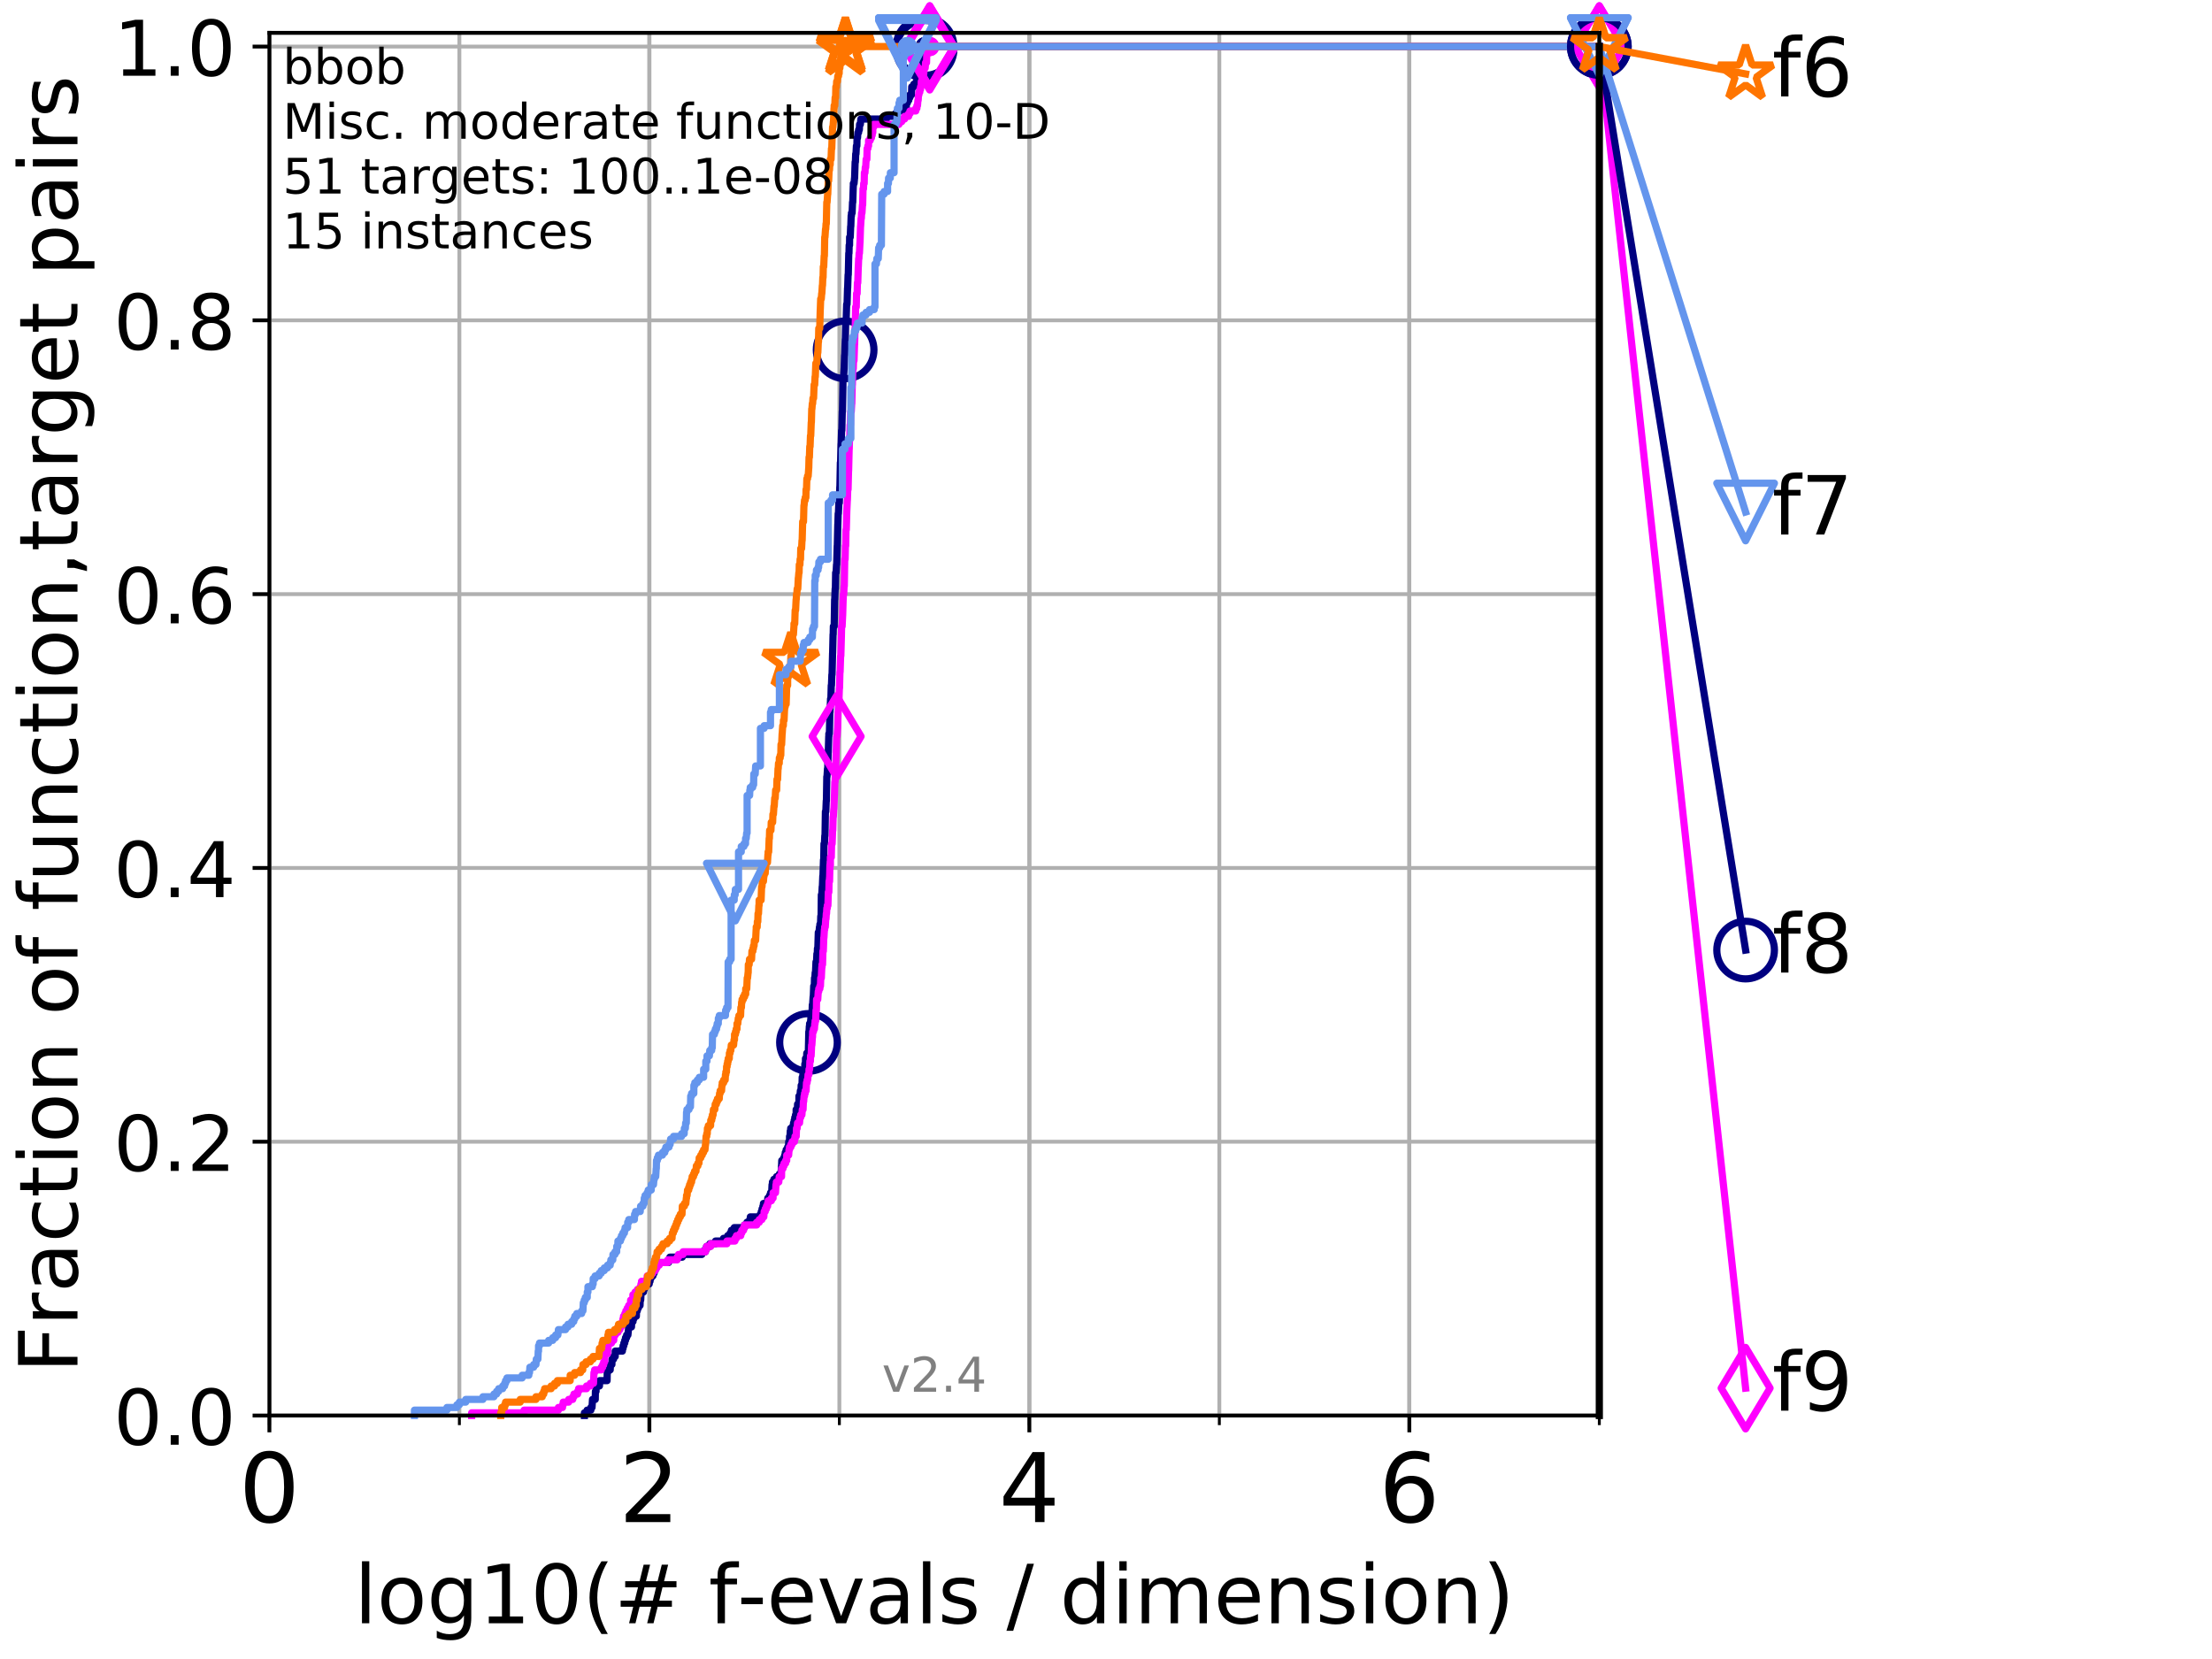 <?xml version="1.0" encoding="utf-8" standalone="no"?>
<!DOCTYPE svg PUBLIC "-//W3C//DTD SVG 1.1//EN"
  "http://www.w3.org/Graphics/SVG/1.1/DTD/svg11.dtd">
<!-- Created with matplotlib (http://matplotlib.org/) -->
<svg height="345.6pt" version="1.1" viewBox="0 0 460.8 345.6" width="460.8pt" xmlns="http://www.w3.org/2000/svg" xmlns:xlink="http://www.w3.org/1999/xlink">
 <defs>
  <style type="text/css">
*{stroke-linecap:butt;stroke-linejoin:round;}
  </style>
 </defs>
 <g id="figure_1">
  <g id="patch_1">
   <path d="M 0 345.6 
L 460.8 345.6 
L 460.8 0 
L 0 0 
z
" style="fill:#ffffff;"/>
  </g>
  <g id="axes_1">
   <g id="patch_2">
    <path d="M 56.12 294.88 
L 333.168 294.88 
L 333.168 6.845 
L 56.12 6.845 
z
" style="fill:#ffffff;"/>
   </g>
   <g id="matplotlib.axis_1">
    <g id="xtick_1">
     <g id="line2d_1">
      <path clip-path="url(#pb2fd0ff0a3)" d="M 56.12 294.88 
L 56.12 6.845 
" style="fill:none;stroke:#b0b0b0;stroke-linecap:square;stroke-width:0.8;"/>
     </g>
     <g id="line2d_2">
      <defs>
       <path d="M 0 0 
L 0 3.5 
" id="m1d6cc68178" style="stroke:#000000;stroke-width:0.8;"/>
      </defs>
      <g>
       <use style="stroke:#000000;stroke-width:0.8;" x="56.12" xlink:href="#m1d6cc68178" y="294.88"/>
      </g>
     </g>
     <g id="text_1">
      <!-- 0 -->
      <defs>
       <path d="M 31.781 66.406 
Q 24.172 66.406 20.328 58.906 
Q 16.5 51.422 16.5 36.375 
Q 16.5 21.391 20.328 13.891 
Q 24.172 6.391 31.781 6.391 
Q 39.453 6.391 43.281 13.891 
Q 47.125 21.391 47.125 36.375 
Q 47.125 51.422 43.281 58.906 
Q 39.453 66.406 31.781 66.406 
z
M 31.781 74.219 
Q 44.047 74.219 50.516 64.516 
Q 56.984 54.828 56.984 36.375 
Q 56.984 17.969 50.516 8.266 
Q 44.047 -1.422 31.781 -1.422 
Q 19.531 -1.422 13.062 8.266 
Q 6.594 17.969 6.594 36.375 
Q 6.594 54.828 13.062 64.516 
Q 19.531 74.219 31.781 74.219 
z
" id="DejaVuSans-30"/>
      </defs>
      <g transform="translate(49.758 317.077)scale(0.2 -0.2)">
       <use xlink:href="#DejaVuSans-30"/>
      </g>
     </g>
    </g>
    <g id="xtick_2">
     <g id="line2d_3">
      <path clip-path="url(#pb2fd0ff0a3)" d="M 135.277 294.88 
L 135.277 6.845 
" style="fill:none;stroke:#b0b0b0;stroke-linecap:square;stroke-width:0.8;"/>
     </g>
     <g id="line2d_4">
      <g>
       <use style="stroke:#000000;stroke-width:0.8;" x="135.277" xlink:href="#m1d6cc68178" y="294.88"/>
      </g>
     </g>
     <g id="text_2">
      <!-- 2 -->
      <defs>
       <path d="M 19.188 8.297 
L 53.609 8.297 
L 53.609 0 
L 7.328 0 
L 7.328 8.297 
Q 12.938 14.109 22.625 23.891 
Q 32.328 33.688 34.812 36.531 
Q 39.547 41.844 41.422 45.531 
Q 43.312 49.219 43.312 52.781 
Q 43.312 58.594 39.234 62.25 
Q 35.156 65.922 28.609 65.922 
Q 23.969 65.922 18.812 64.312 
Q 13.672 62.703 7.812 59.422 
L 7.812 69.391 
Q 13.766 71.781 18.938 73 
Q 24.125 74.219 28.422 74.219 
Q 39.75 74.219 46.484 68.547 
Q 53.219 62.891 53.219 53.422 
Q 53.219 48.922 51.531 44.891 
Q 49.859 40.875 45.406 35.406 
Q 44.188 33.984 37.641 27.219 
Q 31.109 20.453 19.188 8.297 
z
" id="DejaVuSans-32"/>
      </defs>
      <g transform="translate(128.914 317.077)scale(0.2 -0.2)">
       <use xlink:href="#DejaVuSans-32"/>
      </g>
     </g>
    </g>
    <g id="xtick_3">
     <g id="line2d_5">
      <path clip-path="url(#pb2fd0ff0a3)" d="M 214.433 294.88 
L 214.433 6.845 
" style="fill:none;stroke:#b0b0b0;stroke-linecap:square;stroke-width:0.8;"/>
     </g>
     <g id="line2d_6">
      <g>
       <use style="stroke:#000000;stroke-width:0.8;" x="214.433" xlink:href="#m1d6cc68178" y="294.88"/>
      </g>
     </g>
     <g id="text_3">
      <!-- 4 -->
      <defs>
       <path d="M 37.797 64.312 
L 12.891 25.391 
L 37.797 25.391 
z
M 35.203 72.906 
L 47.609 72.906 
L 47.609 25.391 
L 58.016 25.391 
L 58.016 17.188 
L 47.609 17.188 
L 47.609 0 
L 37.797 0 
L 37.797 17.188 
L 4.891 17.188 
L 4.891 26.703 
z
" id="DejaVuSans-34"/>
      </defs>
      <g transform="translate(208.071 317.077)scale(0.2 -0.2)">
       <use xlink:href="#DejaVuSans-34"/>
      </g>
     </g>
    </g>
    <g id="xtick_4">
     <g id="line2d_7">
      <path clip-path="url(#pb2fd0ff0a3)" d="M 293.59 294.88 
L 293.59 6.845 
" style="fill:none;stroke:#b0b0b0;stroke-linecap:square;stroke-width:0.8;"/>
     </g>
     <g id="line2d_8">
      <g>
       <use style="stroke:#000000;stroke-width:0.8;" x="293.59" xlink:href="#m1d6cc68178" y="294.88"/>
      </g>
     </g>
     <g id="text_4">
      <!-- 6 -->
      <defs>
       <path d="M 33.016 40.375 
Q 26.375 40.375 22.484 35.828 
Q 18.609 31.297 18.609 23.391 
Q 18.609 15.531 22.484 10.953 
Q 26.375 6.391 33.016 6.391 
Q 39.656 6.391 43.531 10.953 
Q 47.406 15.531 47.406 23.391 
Q 47.406 31.297 43.531 35.828 
Q 39.656 40.375 33.016 40.375 
z
M 52.594 71.297 
L 52.594 62.312 
Q 48.875 64.062 45.094 64.984 
Q 41.312 65.922 37.594 65.922 
Q 27.828 65.922 22.672 59.328 
Q 17.531 52.734 16.797 39.406 
Q 19.672 43.656 24.016 45.922 
Q 28.375 48.188 33.594 48.188 
Q 44.578 48.188 50.953 41.516 
Q 57.328 34.859 57.328 23.391 
Q 57.328 12.156 50.688 5.359 
Q 44.047 -1.422 33.016 -1.422 
Q 20.359 -1.422 13.672 8.266 
Q 6.984 17.969 6.984 36.375 
Q 6.984 53.656 15.188 63.938 
Q 23.391 74.219 37.203 74.219 
Q 40.922 74.219 44.703 73.484 
Q 48.484 72.75 52.594 71.297 
z
" id="DejaVuSans-36"/>
      </defs>
      <g transform="translate(287.227 317.077)scale(0.2 -0.2)">
       <use xlink:href="#DejaVuSans-36"/>
      </g>
     </g>
    </g>
    <g id="xtick_5">
     <g id="line2d_9">
      <path clip-path="url(#pb2fd0ff0a3)" d="M 56.12 294.88 
L 56.12 6.845 
" style="fill:none;stroke:#b0b0b0;stroke-linecap:square;stroke-width:0.8;"/>
     </g>
     <g id="line2d_10">
      <defs>
       <path d="M 0 0 
L 0 2 
" id="m8000cf446a" style="stroke:#000000;stroke-width:0.6;"/>
      </defs>
      <g>
       <use style="stroke:#000000;stroke-width:0.6;" x="56.12" xlink:href="#m8000cf446a" y="294.88"/>
      </g>
     </g>
    </g>
    <g id="xtick_6">
     <g id="line2d_11">
      <path clip-path="url(#pb2fd0ff0a3)" d="M 95.698 294.88 
L 95.698 6.845 
" style="fill:none;stroke:#b0b0b0;stroke-linecap:square;stroke-width:0.8;"/>
     </g>
     <g id="line2d_12">
      <g>
       <use style="stroke:#000000;stroke-width:0.6;" x="95.698" xlink:href="#m8000cf446a" y="294.88"/>
      </g>
     </g>
    </g>
    <g id="xtick_7">
     <g id="line2d_13">
      <path clip-path="url(#pb2fd0ff0a3)" d="M 135.277 294.88 
L 135.277 6.845 
" style="fill:none;stroke:#b0b0b0;stroke-linecap:square;stroke-width:0.8;"/>
     </g>
     <g id="line2d_14">
      <g>
       <use style="stroke:#000000;stroke-width:0.6;" x="135.277" xlink:href="#m8000cf446a" y="294.88"/>
      </g>
     </g>
    </g>
    <g id="xtick_8">
     <g id="line2d_15">
      <path clip-path="url(#pb2fd0ff0a3)" d="M 174.855 294.88 
L 174.855 6.845 
" style="fill:none;stroke:#b0b0b0;stroke-linecap:square;stroke-width:0.8;"/>
     </g>
     <g id="line2d_16">
      <g>
       <use style="stroke:#000000;stroke-width:0.6;" x="174.855" xlink:href="#m8000cf446a" y="294.88"/>
      </g>
     </g>
    </g>
    <g id="xtick_9">
     <g id="line2d_17">
      <path clip-path="url(#pb2fd0ff0a3)" d="M 214.433 294.88 
L 214.433 6.845 
" style="fill:none;stroke:#b0b0b0;stroke-linecap:square;stroke-width:0.8;"/>
     </g>
     <g id="line2d_18">
      <g>
       <use style="stroke:#000000;stroke-width:0.6;" x="214.433" xlink:href="#m8000cf446a" y="294.88"/>
      </g>
     </g>
    </g>
    <g id="xtick_10">
     <g id="line2d_19">
      <path clip-path="url(#pb2fd0ff0a3)" d="M 254.011 294.88 
L 254.011 6.845 
" style="fill:none;stroke:#b0b0b0;stroke-linecap:square;stroke-width:0.8;"/>
     </g>
     <g id="line2d_20">
      <g>
       <use style="stroke:#000000;stroke-width:0.6;" x="254.011" xlink:href="#m8000cf446a" y="294.88"/>
      </g>
     </g>
    </g>
    <g id="xtick_11">
     <g id="line2d_21">
      <path clip-path="url(#pb2fd0ff0a3)" d="M 293.59 294.88 
L 293.59 6.845 
" style="fill:none;stroke:#b0b0b0;stroke-linecap:square;stroke-width:0.8;"/>
     </g>
     <g id="line2d_22">
      <g>
       <use style="stroke:#000000;stroke-width:0.6;" x="293.59" xlink:href="#m8000cf446a" y="294.88"/>
      </g>
     </g>
    </g>
    <g id="xtick_12">
     <g id="line2d_23">
      <path clip-path="url(#pb2fd0ff0a3)" d="M 333.168 294.88 
L 333.168 6.845 
" style="fill:none;stroke:#b0b0b0;stroke-linecap:square;stroke-width:0.8;"/>
     </g>
     <g id="line2d_24">
      <g>
       <use style="stroke:#000000;stroke-width:0.6;" x="333.168" xlink:href="#m8000cf446a" y="294.88"/>
      </g>
     </g>
    </g>
    <g id="text_5">
     <!-- log10(# f-evals / dimension) -->
     <defs>
      <path d="M 9.422 75.984 
L 18.406 75.984 
L 18.406 0 
L 9.422 0 
z
" id="DejaVuSans-6c"/>
      <path d="M 30.609 48.391 
Q 23.391 48.391 19.188 42.75 
Q 14.984 37.109 14.984 27.297 
Q 14.984 17.484 19.156 11.844 
Q 23.344 6.203 30.609 6.203 
Q 37.797 6.203 41.984 11.859 
Q 46.188 17.531 46.188 27.297 
Q 46.188 37.016 41.984 42.703 
Q 37.797 48.391 30.609 48.391 
z
M 30.609 56 
Q 42.328 56 49.016 48.375 
Q 55.719 40.766 55.719 27.297 
Q 55.719 13.875 49.016 6.219 
Q 42.328 -1.422 30.609 -1.422 
Q 18.844 -1.422 12.172 6.219 
Q 5.516 13.875 5.516 27.297 
Q 5.516 40.766 12.172 48.375 
Q 18.844 56 30.609 56 
z
" id="DejaVuSans-6f"/>
      <path d="M 45.406 27.984 
Q 45.406 37.75 41.375 43.109 
Q 37.359 48.484 30.078 48.484 
Q 22.859 48.484 18.828 43.109 
Q 14.797 37.75 14.797 27.984 
Q 14.797 18.266 18.828 12.891 
Q 22.859 7.516 30.078 7.516 
Q 37.359 7.516 41.375 12.891 
Q 45.406 18.266 45.406 27.984 
z
M 54.391 6.781 
Q 54.391 -7.172 48.188 -13.984 
Q 42 -20.797 29.203 -20.797 
Q 24.469 -20.797 20.266 -20.094 
Q 16.062 -19.391 12.109 -17.922 
L 12.109 -9.188 
Q 16.062 -11.328 19.922 -12.344 
Q 23.781 -13.375 27.781 -13.375 
Q 36.625 -13.375 41.016 -8.766 
Q 45.406 -4.156 45.406 5.172 
L 45.406 9.625 
Q 42.625 4.781 38.281 2.391 
Q 33.938 0 27.875 0 
Q 17.828 0 11.672 7.656 
Q 5.516 15.328 5.516 27.984 
Q 5.516 40.672 11.672 48.328 
Q 17.828 56 27.875 56 
Q 33.938 56 38.281 53.609 
Q 42.625 51.219 45.406 46.391 
L 45.406 54.688 
L 54.391 54.688 
z
" id="DejaVuSans-67"/>
      <path d="M 12.406 8.297 
L 28.516 8.297 
L 28.516 63.922 
L 10.984 60.406 
L 10.984 69.391 
L 28.422 72.906 
L 38.281 72.906 
L 38.281 8.297 
L 54.391 8.297 
L 54.391 0 
L 12.406 0 
z
" id="DejaVuSans-31"/>
      <path d="M 31 75.875 
Q 24.469 64.656 21.281 53.656 
Q 18.109 42.672 18.109 31.391 
Q 18.109 20.125 21.312 9.062 
Q 24.516 -2 31 -13.188 
L 23.188 -13.188 
Q 15.875 -1.703 12.234 9.375 
Q 8.594 20.453 8.594 31.391 
Q 8.594 42.281 12.203 53.312 
Q 15.828 64.359 23.188 75.875 
z
" id="DejaVuSans-28"/>
      <path d="M 51.125 44 
L 36.922 44 
L 32.812 27.688 
L 47.125 27.688 
z
M 43.797 71.781 
L 38.719 51.516 
L 52.984 51.516 
L 58.109 71.781 
L 65.922 71.781 
L 60.891 51.516 
L 76.125 51.516 
L 76.125 44 
L 58.984 44 
L 54.984 27.688 
L 70.516 27.688 
L 70.516 20.219 
L 53.078 20.219 
L 48 0 
L 40.188 0 
L 45.219 20.219 
L 30.906 20.219 
L 25.875 0 
L 18.016 0 
L 23.094 20.219 
L 7.719 20.219 
L 7.719 27.688 
L 24.906 27.688 
L 29 44 
L 13.281 44 
L 13.281 51.516 
L 30.906 51.516 
L 35.891 71.781 
z
" id="DejaVuSans-23"/>
      <path id="DejaVuSans-20"/>
      <path d="M 37.109 75.984 
L 37.109 68.5 
L 28.516 68.5 
Q 23.688 68.5 21.797 66.547 
Q 19.922 64.594 19.922 59.516 
L 19.922 54.688 
L 34.719 54.688 
L 34.719 47.703 
L 19.922 47.703 
L 19.922 0 
L 10.891 0 
L 10.891 47.703 
L 2.297 47.703 
L 2.297 54.688 
L 10.891 54.688 
L 10.891 58.5 
Q 10.891 67.625 15.141 71.797 
Q 19.391 75.984 28.609 75.984 
z
" id="DejaVuSans-66"/>
      <path d="M 4.891 31.391 
L 31.203 31.391 
L 31.203 23.391 
L 4.891 23.391 
z
" id="DejaVuSans-2d"/>
      <path d="M 56.203 29.594 
L 56.203 25.203 
L 14.891 25.203 
Q 15.484 15.922 20.484 11.062 
Q 25.484 6.203 34.422 6.203 
Q 39.594 6.203 44.453 7.469 
Q 49.312 8.734 54.109 11.281 
L 54.109 2.781 
Q 49.266 0.734 44.188 -0.344 
Q 39.109 -1.422 33.891 -1.422 
Q 20.797 -1.422 13.156 6.188 
Q 5.516 13.812 5.516 26.812 
Q 5.516 40.234 12.766 48.109 
Q 20.016 56 32.328 56 
Q 43.359 56 49.781 48.891 
Q 56.203 41.797 56.203 29.594 
z
M 47.219 32.234 
Q 47.125 39.594 43.094 43.984 
Q 39.062 48.391 32.422 48.391 
Q 24.906 48.391 20.391 44.141 
Q 15.875 39.891 15.188 32.172 
z
" id="DejaVuSans-65"/>
      <path d="M 2.984 54.688 
L 12.5 54.688 
L 29.594 8.797 
L 46.688 54.688 
L 56.203 54.688 
L 35.688 0 
L 23.484 0 
z
" id="DejaVuSans-76"/>
      <path d="M 34.281 27.484 
Q 23.391 27.484 19.188 25 
Q 14.984 22.516 14.984 16.5 
Q 14.984 11.719 18.141 8.906 
Q 21.297 6.109 26.703 6.109 
Q 34.188 6.109 38.703 11.406 
Q 43.219 16.703 43.219 25.484 
L 43.219 27.484 
z
M 52.203 31.203 
L 52.203 0 
L 43.219 0 
L 43.219 8.297 
Q 40.141 3.328 35.547 0.953 
Q 30.953 -1.422 24.312 -1.422 
Q 15.922 -1.422 10.953 3.297 
Q 6 8.016 6 15.922 
Q 6 25.141 12.172 29.828 
Q 18.359 34.516 30.609 34.516 
L 43.219 34.516 
L 43.219 35.406 
Q 43.219 41.609 39.141 45 
Q 35.062 48.391 27.688 48.391 
Q 23 48.391 18.547 47.266 
Q 14.109 46.141 10.016 43.891 
L 10.016 52.203 
Q 14.938 54.109 19.578 55.047 
Q 24.219 56 28.609 56 
Q 40.484 56 46.344 49.844 
Q 52.203 43.703 52.203 31.203 
z
" id="DejaVuSans-61"/>
      <path d="M 44.281 53.078 
L 44.281 44.578 
Q 40.484 46.531 36.375 47.5 
Q 32.281 48.484 27.875 48.484 
Q 21.188 48.484 17.844 46.438 
Q 14.5 44.391 14.5 40.281 
Q 14.5 37.156 16.891 35.375 
Q 19.281 33.594 26.516 31.984 
L 29.594 31.297 
Q 39.156 29.25 43.188 25.516 
Q 47.219 21.781 47.219 15.094 
Q 47.219 7.469 41.188 3.016 
Q 35.156 -1.422 24.609 -1.422 
Q 20.219 -1.422 15.453 -0.562 
Q 10.688 0.297 5.422 2 
L 5.422 11.281 
Q 10.406 8.688 15.234 7.391 
Q 20.062 6.109 24.812 6.109 
Q 31.156 6.109 34.562 8.281 
Q 37.984 10.453 37.984 14.406 
Q 37.984 18.062 35.516 20.016 
Q 33.062 21.969 24.703 23.781 
L 21.578 24.516 
Q 13.234 26.266 9.516 29.906 
Q 5.812 33.547 5.812 39.891 
Q 5.812 47.609 11.281 51.797 
Q 16.75 56 26.812 56 
Q 31.781 56 36.172 55.266 
Q 40.578 54.547 44.281 53.078 
z
" id="DejaVuSans-73"/>
      <path d="M 25.391 72.906 
L 33.688 72.906 
L 8.297 -9.281 
L 0 -9.281 
z
" id="DejaVuSans-2f"/>
      <path d="M 45.406 46.391 
L 45.406 75.984 
L 54.391 75.984 
L 54.391 0 
L 45.406 0 
L 45.406 8.203 
Q 42.578 3.328 38.25 0.953 
Q 33.938 -1.422 27.875 -1.422 
Q 17.969 -1.422 11.734 6.484 
Q 5.516 14.406 5.516 27.297 
Q 5.516 40.188 11.734 48.094 
Q 17.969 56 27.875 56 
Q 33.938 56 38.25 53.625 
Q 42.578 51.266 45.406 46.391 
z
M 14.797 27.297 
Q 14.797 17.391 18.875 11.75 
Q 22.953 6.109 30.078 6.109 
Q 37.203 6.109 41.297 11.75 
Q 45.406 17.391 45.406 27.297 
Q 45.406 37.203 41.297 42.844 
Q 37.203 48.484 30.078 48.484 
Q 22.953 48.484 18.875 42.844 
Q 14.797 37.203 14.797 27.297 
z
" id="DejaVuSans-64"/>
      <path d="M 9.422 54.688 
L 18.406 54.688 
L 18.406 0 
L 9.422 0 
z
M 9.422 75.984 
L 18.406 75.984 
L 18.406 64.594 
L 9.422 64.594 
z
" id="DejaVuSans-69"/>
      <path d="M 52 44.188 
Q 55.375 50.25 60.062 53.125 
Q 64.75 56 71.094 56 
Q 79.641 56 84.281 50.016 
Q 88.922 44.047 88.922 33.016 
L 88.922 0 
L 79.891 0 
L 79.891 32.719 
Q 79.891 40.578 77.094 44.375 
Q 74.312 48.188 68.609 48.188 
Q 61.625 48.188 57.562 43.547 
Q 53.516 38.922 53.516 30.906 
L 53.516 0 
L 44.484 0 
L 44.484 32.719 
Q 44.484 40.625 41.703 44.406 
Q 38.922 48.188 33.109 48.188 
Q 26.219 48.188 22.156 43.531 
Q 18.109 38.875 18.109 30.906 
L 18.109 0 
L 9.078 0 
L 9.078 54.688 
L 18.109 54.688 
L 18.109 46.188 
Q 21.188 51.219 25.484 53.609 
Q 29.781 56 35.688 56 
Q 41.656 56 45.828 52.969 
Q 50 49.953 52 44.188 
z
" id="DejaVuSans-6d"/>
      <path d="M 54.891 33.016 
L 54.891 0 
L 45.906 0 
L 45.906 32.719 
Q 45.906 40.484 42.875 44.328 
Q 39.844 48.188 33.797 48.188 
Q 26.516 48.188 22.312 43.547 
Q 18.109 38.922 18.109 30.906 
L 18.109 0 
L 9.078 0 
L 9.078 54.688 
L 18.109 54.688 
L 18.109 46.188 
Q 21.344 51.125 25.703 53.562 
Q 30.078 56 35.797 56 
Q 45.219 56 50.047 50.172 
Q 54.891 44.344 54.891 33.016 
z
" id="DejaVuSans-6e"/>
      <path d="M 8.016 75.875 
L 15.828 75.875 
Q 23.141 64.359 26.781 53.312 
Q 30.422 42.281 30.422 31.391 
Q 30.422 20.453 26.781 9.375 
Q 23.141 -1.703 15.828 -13.188 
L 8.016 -13.188 
Q 14.5 -2 17.703 9.062 
Q 20.906 20.125 20.906 31.391 
Q 20.906 42.672 17.703 53.656 
Q 14.5 64.656 8.016 75.875 
z
" id="DejaVuSans-29"/>
     </defs>
     <g transform="translate(73.803 338.154)scale(0.17 -0.17)">
      <use xlink:href="#DejaVuSans-6c"/>
      <use x="27.783" xlink:href="#DejaVuSans-6f"/>
      <use x="88.965" xlink:href="#DejaVuSans-67"/>
      <use x="152.441" xlink:href="#DejaVuSans-31"/>
      <use x="216.064" xlink:href="#DejaVuSans-30"/>
      <use x="279.688" xlink:href="#DejaVuSans-28"/>
      <use x="318.701" xlink:href="#DejaVuSans-23"/>
      <use x="402.49" xlink:href="#DejaVuSans-20"/>
      <use x="434.277" xlink:href="#DejaVuSans-66"/>
      <use x="469.404" xlink:href="#DejaVuSans-2d"/>
      <use x="505.488" xlink:href="#DejaVuSans-65"/>
      <use x="567.012" xlink:href="#DejaVuSans-76"/>
      <use x="626.191" xlink:href="#DejaVuSans-61"/>
      <use x="687.471" xlink:href="#DejaVuSans-6c"/>
      <use x="715.254" xlink:href="#DejaVuSans-73"/>
      <use x="767.354" xlink:href="#DejaVuSans-20"/>
      <use x="799.141" xlink:href="#DejaVuSans-2f"/>
      <use x="832.832" xlink:href="#DejaVuSans-20"/>
      <use x="864.619" xlink:href="#DejaVuSans-64"/>
      <use x="928.096" xlink:href="#DejaVuSans-69"/>
      <use x="955.879" xlink:href="#DejaVuSans-6d"/>
      <use x="1053.291" xlink:href="#DejaVuSans-65"/>
      <use x="1114.814" xlink:href="#DejaVuSans-6e"/>
      <use x="1178.193" xlink:href="#DejaVuSans-73"/>
      <use x="1230.293" xlink:href="#DejaVuSans-69"/>
      <use x="1258.076" xlink:href="#DejaVuSans-6f"/>
      <use x="1319.258" xlink:href="#DejaVuSans-6e"/>
      <use x="1382.637" xlink:href="#DejaVuSans-29"/>
     </g>
    </g>
   </g>
   <g id="matplotlib.axis_2">
    <g id="ytick_1">
     <g id="line2d_25">
      <path clip-path="url(#pb2fd0ff0a3)" d="M 56.12 294.88 
L 333.168 294.88 
" style="fill:none;stroke:#b0b0b0;stroke-linecap:square;stroke-width:0.8;"/>
     </g>
     <g id="line2d_26">
      <defs>
       <path d="M 0 0 
L -3.5 0 
" id="ma282038d84" style="stroke:#000000;stroke-width:0.8;"/>
      </defs>
      <g>
       <use style="stroke:#000000;stroke-width:0.8;" x="56.12" xlink:href="#ma282038d84" y="294.88"/>
      </g>
     </g>
     <g id="text_6">
      <!-- 0.0 -->
      <defs>
       <path d="M 10.688 12.406 
L 21 12.406 
L 21 0 
L 10.688 0 
z
" id="DejaVuSans-2e"/>
      </defs>
      <g transform="translate(23.675 300.959)scale(0.16 -0.16)">
       <use xlink:href="#DejaVuSans-30"/>
       <use x="63.623" xlink:href="#DejaVuSans-2e"/>
       <use x="95.41" xlink:href="#DejaVuSans-30"/>
      </g>
     </g>
    </g>
    <g id="ytick_2">
     <g id="line2d_27">
      <path clip-path="url(#pb2fd0ff0a3)" d="M 56.12 237.843 
L 333.168 237.843 
" style="fill:none;stroke:#b0b0b0;stroke-linecap:square;stroke-width:0.8;"/>
     </g>
     <g id="line2d_28">
      <g>
       <use style="stroke:#000000;stroke-width:0.8;" x="56.12" xlink:href="#ma282038d84" y="237.843"/>
      </g>
     </g>
     <g id="text_7">
      <!-- 0.2 -->
      <g transform="translate(23.675 243.922)scale(0.16 -0.16)">
       <use xlink:href="#DejaVuSans-30"/>
       <use x="63.623" xlink:href="#DejaVuSans-2e"/>
       <use x="95.41" xlink:href="#DejaVuSans-32"/>
      </g>
     </g>
    </g>
    <g id="ytick_3">
     <g id="line2d_29">
      <path clip-path="url(#pb2fd0ff0a3)" d="M 56.12 180.807 
L 333.168 180.807 
" style="fill:none;stroke:#b0b0b0;stroke-linecap:square;stroke-width:0.8;"/>
     </g>
     <g id="line2d_30">
      <g>
       <use style="stroke:#000000;stroke-width:0.8;" x="56.12" xlink:href="#ma282038d84" y="180.807"/>
      </g>
     </g>
     <g id="text_8">
      <!-- 0.4 -->
      <g transform="translate(23.675 186.886)scale(0.16 -0.16)">
       <use xlink:href="#DejaVuSans-30"/>
       <use x="63.623" xlink:href="#DejaVuSans-2e"/>
       <use x="95.41" xlink:href="#DejaVuSans-34"/>
      </g>
     </g>
    </g>
    <g id="ytick_4">
     <g id="line2d_31">
      <path clip-path="url(#pb2fd0ff0a3)" d="M 56.12 123.77 
L 333.168 123.77 
" style="fill:none;stroke:#b0b0b0;stroke-linecap:square;stroke-width:0.8;"/>
     </g>
     <g id="line2d_32">
      <g>
       <use style="stroke:#000000;stroke-width:0.8;" x="56.12" xlink:href="#ma282038d84" y="123.77"/>
      </g>
     </g>
     <g id="text_9">
      <!-- 0.6 -->
      <g transform="translate(23.675 129.849)scale(0.16 -0.16)">
       <use xlink:href="#DejaVuSans-30"/>
       <use x="63.623" xlink:href="#DejaVuSans-2e"/>
       <use x="95.41" xlink:href="#DejaVuSans-36"/>
      </g>
     </g>
    </g>
    <g id="ytick_5">
     <g id="line2d_33">
      <path clip-path="url(#pb2fd0ff0a3)" d="M 56.12 66.734 
L 333.168 66.734 
" style="fill:none;stroke:#b0b0b0;stroke-linecap:square;stroke-width:0.8;"/>
     </g>
     <g id="line2d_34">
      <g>
       <use style="stroke:#000000;stroke-width:0.8;" x="56.12" xlink:href="#ma282038d84" y="66.734"/>
      </g>
     </g>
     <g id="text_10">
      <!-- 0.8 -->
      <defs>
       <path d="M 31.781 34.625 
Q 24.75 34.625 20.719 30.859 
Q 16.703 27.094 16.703 20.516 
Q 16.703 13.922 20.719 10.156 
Q 24.75 6.391 31.781 6.391 
Q 38.812 6.391 42.859 10.172 
Q 46.922 13.969 46.922 20.516 
Q 46.922 27.094 42.891 30.859 
Q 38.875 34.625 31.781 34.625 
z
M 21.922 38.812 
Q 15.578 40.375 12.031 44.719 
Q 8.5 49.078 8.5 55.328 
Q 8.5 64.062 14.719 69.141 
Q 20.953 74.219 31.781 74.219 
Q 42.672 74.219 48.875 69.141 
Q 55.078 64.062 55.078 55.328 
Q 55.078 49.078 51.531 44.719 
Q 48 40.375 41.703 38.812 
Q 48.828 37.156 52.797 32.312 
Q 56.781 27.484 56.781 20.516 
Q 56.781 9.906 50.312 4.234 
Q 43.844 -1.422 31.781 -1.422 
Q 19.734 -1.422 13.25 4.234 
Q 6.781 9.906 6.781 20.516 
Q 6.781 27.484 10.781 32.312 
Q 14.797 37.156 21.922 38.812 
z
M 18.312 54.391 
Q 18.312 48.734 21.844 45.562 
Q 25.391 42.391 31.781 42.391 
Q 38.141 42.391 41.719 45.562 
Q 45.312 48.734 45.312 54.391 
Q 45.312 60.062 41.719 63.234 
Q 38.141 66.406 31.781 66.406 
Q 25.391 66.406 21.844 63.234 
Q 18.312 60.062 18.312 54.391 
z
" id="DejaVuSans-38"/>
      </defs>
      <g transform="translate(23.675 72.812)scale(0.16 -0.16)">
       <use xlink:href="#DejaVuSans-30"/>
       <use x="63.623" xlink:href="#DejaVuSans-2e"/>
       <use x="95.41" xlink:href="#DejaVuSans-38"/>
      </g>
     </g>
    </g>
    <g id="ytick_6">
     <g id="line2d_35">
      <path clip-path="url(#pb2fd0ff0a3)" d="M 56.12 9.697 
L 333.168 9.697 
" style="fill:none;stroke:#b0b0b0;stroke-linecap:square;stroke-width:0.8;"/>
     </g>
     <g id="line2d_36">
      <g>
       <use style="stroke:#000000;stroke-width:0.8;" x="56.12" xlink:href="#ma282038d84" y="9.697"/>
      </g>
     </g>
     <g id="text_11">
      <!-- 1.0 -->
      <g transform="translate(23.675 15.776)scale(0.16 -0.16)">
       <use xlink:href="#DejaVuSans-31"/>
       <use x="63.623" xlink:href="#DejaVuSans-2e"/>
       <use x="95.41" xlink:href="#DejaVuSans-30"/>
      </g>
     </g>
    </g>
    <g id="text_12">
     <!-- Fraction of function,target pairs -->
     <defs>
      <path d="M 9.812 72.906 
L 51.703 72.906 
L 51.703 64.594 
L 19.672 64.594 
L 19.672 43.109 
L 48.578 43.109 
L 48.578 34.812 
L 19.672 34.812 
L 19.672 0 
L 9.812 0 
z
" id="DejaVuSans-46"/>
      <path d="M 41.109 46.297 
Q 39.594 47.172 37.812 47.578 
Q 36.031 48 33.891 48 
Q 26.266 48 22.188 43.047 
Q 18.109 38.094 18.109 28.812 
L 18.109 0 
L 9.078 0 
L 9.078 54.688 
L 18.109 54.688 
L 18.109 46.188 
Q 20.953 51.172 25.484 53.578 
Q 30.031 56 36.531 56 
Q 37.453 56 38.578 55.875 
Q 39.703 55.766 41.062 55.516 
z
" id="DejaVuSans-72"/>
      <path d="M 48.781 52.594 
L 48.781 44.188 
Q 44.969 46.297 41.141 47.344 
Q 37.312 48.391 33.406 48.391 
Q 24.656 48.391 19.812 42.844 
Q 14.984 37.312 14.984 27.297 
Q 14.984 17.281 19.812 11.734 
Q 24.656 6.203 33.406 6.203 
Q 37.312 6.203 41.141 7.25 
Q 44.969 8.297 48.781 10.406 
L 48.781 2.094 
Q 45.016 0.344 40.984 -0.531 
Q 36.969 -1.422 32.422 -1.422 
Q 20.062 -1.422 12.781 6.344 
Q 5.516 14.109 5.516 27.297 
Q 5.516 40.672 12.859 48.328 
Q 20.219 56 33.016 56 
Q 37.156 56 41.109 55.141 
Q 45.062 54.297 48.781 52.594 
z
" id="DejaVuSans-63"/>
      <path d="M 18.312 70.219 
L 18.312 54.688 
L 36.812 54.688 
L 36.812 47.703 
L 18.312 47.703 
L 18.312 18.016 
Q 18.312 11.328 20.141 9.422 
Q 21.969 7.516 27.594 7.516 
L 36.812 7.516 
L 36.812 0 
L 27.594 0 
Q 17.188 0 13.234 3.875 
Q 9.281 7.766 9.281 18.016 
L 9.281 47.703 
L 2.688 47.703 
L 2.688 54.688 
L 9.281 54.688 
L 9.281 70.219 
z
" id="DejaVuSans-74"/>
      <path d="M 8.5 21.578 
L 8.5 54.688 
L 17.484 54.688 
L 17.484 21.922 
Q 17.484 14.156 20.5 10.266 
Q 23.531 6.391 29.594 6.391 
Q 36.859 6.391 41.078 11.031 
Q 45.312 15.672 45.312 23.688 
L 45.312 54.688 
L 54.297 54.688 
L 54.297 0 
L 45.312 0 
L 45.312 8.406 
Q 42.047 3.422 37.719 1 
Q 33.406 -1.422 27.688 -1.422 
Q 18.266 -1.422 13.375 4.438 
Q 8.5 10.297 8.5 21.578 
z
M 31.109 56 
z
" id="DejaVuSans-75"/>
      <path d="M 11.719 12.406 
L 22.016 12.406 
L 22.016 4 
L 14.016 -11.625 
L 7.719 -11.625 
L 11.719 4 
z
" id="DejaVuSans-2c"/>
      <path d="M 18.109 8.203 
L 18.109 -20.797 
L 9.078 -20.797 
L 9.078 54.688 
L 18.109 54.688 
L 18.109 46.391 
Q 20.953 51.266 25.266 53.625 
Q 29.594 56 35.594 56 
Q 45.562 56 51.781 48.094 
Q 58.016 40.188 58.016 27.297 
Q 58.016 14.406 51.781 6.484 
Q 45.562 -1.422 35.594 -1.422 
Q 29.594 -1.422 25.266 0.953 
Q 20.953 3.328 18.109 8.203 
z
M 48.688 27.297 
Q 48.688 37.203 44.609 42.844 
Q 40.531 48.484 33.406 48.484 
Q 26.266 48.484 22.188 42.844 
Q 18.109 37.203 18.109 27.297 
Q 18.109 17.391 22.188 11.75 
Q 26.266 6.109 33.406 6.109 
Q 40.531 6.109 44.609 11.75 
Q 48.688 17.391 48.688 27.297 
z
" id="DejaVuSans-70"/>
     </defs>
     <g transform="translate(16.14 286.002)rotate(-90)scale(0.17 -0.17)">
      <use xlink:href="#DejaVuSans-46"/>
      <use x="57.41" xlink:href="#DejaVuSans-72"/>
      <use x="98.523" xlink:href="#DejaVuSans-61"/>
      <use x="159.803" xlink:href="#DejaVuSans-63"/>
      <use x="214.783" xlink:href="#DejaVuSans-74"/>
      <use x="253.992" xlink:href="#DejaVuSans-69"/>
      <use x="281.775" xlink:href="#DejaVuSans-6f"/>
      <use x="342.957" xlink:href="#DejaVuSans-6e"/>
      <use x="406.336" xlink:href="#DejaVuSans-20"/>
      <use x="438.123" xlink:href="#DejaVuSans-6f"/>
      <use x="499.305" xlink:href="#DejaVuSans-66"/>
      <use x="534.51" xlink:href="#DejaVuSans-20"/>
      <use x="566.297" xlink:href="#DejaVuSans-66"/>
      <use x="601.502" xlink:href="#DejaVuSans-75"/>
      <use x="664.881" xlink:href="#DejaVuSans-6e"/>
      <use x="728.26" xlink:href="#DejaVuSans-63"/>
      <use x="783.24" xlink:href="#DejaVuSans-74"/>
      <use x="822.449" xlink:href="#DejaVuSans-69"/>
      <use x="850.232" xlink:href="#DejaVuSans-6f"/>
      <use x="911.414" xlink:href="#DejaVuSans-6e"/>
      <use x="974.793" xlink:href="#DejaVuSans-2c"/>
      <use x="1006.58" xlink:href="#DejaVuSans-74"/>
      <use x="1045.789" xlink:href="#DejaVuSans-61"/>
      <use x="1107.068" xlink:href="#DejaVuSans-72"/>
      <use x="1148.166" xlink:href="#DejaVuSans-67"/>
      <use x="1211.643" xlink:href="#DejaVuSans-65"/>
      <use x="1273.166" xlink:href="#DejaVuSans-74"/>
      <use x="1312.375" xlink:href="#DejaVuSans-20"/>
      <use x="1344.162" xlink:href="#DejaVuSans-70"/>
      <use x="1407.639" xlink:href="#DejaVuSans-61"/>
      <use x="1468.918" xlink:href="#DejaVuSans-69"/>
      <use x="1496.701" xlink:href="#DejaVuSans-72"/>
      <use x="1537.814" xlink:href="#DejaVuSans-73"/>
     </g>
    </g>
   </g>
   <g id="line2d_37">
    <defs>
     <path d="M 0 1.5 
C 0.398 1.5 0.779 1.342 1.061 1.061 
C 1.342 0.779 1.5 0.398 1.5 0 
C 1.5 -0.398 1.342 -0.779 1.061 -1.061 
C 0.779 -1.342 0.398 -1.5 0 -1.5 
C -0.398 -1.5 -0.779 -1.342 -1.061 -1.061 
C -1.342 -0.779 -1.5 -0.398 -1.5 0 
C -1.5 0.398 -1.342 0.779 -1.061 1.061 
C -0.779 1.342 -0.398 1.5 0 1.5 
z
" id="m2dbf2d6501" style="stroke:#000080;"/>
    </defs>
    <g>
     <use style="fill:#000080;stroke:#000080;" x="192.71" xlink:href="#m2dbf2d6501" y="9.697"/>
     <use style="fill:#000080;stroke:#000080;" x="192.71" xlink:href="#m2dbf2d6501" y="9.697"/>
    </g>
   </g>
   <g id="line2d_38">
    <path d="M 121.741 294.88 
L 121.741 294.321 
L 122.299 294.321 
L 122.299 293.762 
L 123.085 293.762 
L 123.085 293.202 
L 123.328 293.202 
L 123.431 291.525 
L 124.003 291.525 
L 124.036 289.847 
L 124.168 289.847 
L 124.168 288.729 
L 124.875 288.729 
L 124.938 287.611 
L 126.468 287.611 
L 126.496 285.933 
L 126.582 285.933 
L 126.582 285.374 
L 127.115 285.374 
L 127.17 284.256 
L 127.471 284.256 
L 127.498 283.137 
L 127.819 283.137 
L 127.819 282.578 
L 128.16 282.578 
L 128.16 281.46 
L 129.654 281.46 
L 129.654 280.9 
L 129.796 280.9 
L 129.796 280.341 
L 129.961 280.341 
L 129.961 279.782 
L 130.147 279.782 
L 130.147 279.223 
L 130.309 279.223 
L 130.309 278.664 
L 130.537 278.664 
L 130.537 278.105 
L 130.806 278.105 
L 130.917 276.986 
L 130.94 276.986 
L 130.94 276.427 
L 131.548 276.427 
L 131.591 275.309 
L 131.865 275.309 
L 131.865 274.749 
L 132.032 274.749 
L 132.032 274.19 
L 132.564 274.19 
L 132.604 273.072 
L 132.764 273.072 
L 132.764 272.513 
L 132.981 272.513 
L 132.981 271.954 
L 133.331 271.954 
L 133.37 270.835 
L 133.466 270.835 
L 133.561 269.158 
L 134.048 269.158 
L 134.048 268.598 
L 134.231 268.598 
L 134.231 268.039 
L 134.503 268.039 
L 134.503 267.48 
L 135.242 267.48 
L 135.242 266.921 
L 135.414 266.921 
L 135.414 266.362 
L 135.583 266.362 
L 135.583 265.803 
L 136.017 265.803 
L 136.017 265.243 
L 136.262 265.243 
L 136.262 264.684 
L 136.472 264.684 
L 136.472 264.125 
L 136.679 264.125 
L 136.679 263.566 
L 136.868 263.566 
L 136.868 263.007 
L 139.276 263.007 
L 139.276 262.447 
L 139.547 262.447 
L 139.547 261.888 
L 142.131 261.888 
L 142.131 261.329 
L 146.209 261.329 
L 146.209 260.77 
L 146.931 260.77 
L 146.931 260.211 
L 147.199 260.211 
L 147.199 259.652 
L 147.881 259.652 
L 147.881 259.092 
L 149.054 259.092 
L 149.054 258.533 
L 150.714 258.533 
L 150.714 257.974 
L 151.588 257.974 
L 151.588 257.415 
L 152.112 257.415 
L 152.112 256.856 
L 152.362 256.856 
L 152.362 256.296 
L 152.956 256.296 
L 152.956 255.737 
L 155.091 255.737 
L 155.091 255.178 
L 155.61 255.178 
L 155.61 254.619 
L 156.175 254.619 
L 156.175 254.06 
L 156.307 254.06 
L 156.307 253.501 
L 158.385 253.501 
L 158.385 252.941 
L 158.59 252.941 
L 158.59 252.382 
L 158.749 252.382 
L 158.749 251.823 
L 158.924 251.823 
L 158.924 251.264 
L 159.036 251.264 
L 159.036 250.705 
L 159.853 250.705 
L 159.948 249.586 
L 160.312 249.586 
L 160.312 249.027 
L 160.519 249.027 
L 160.519 248.468 
L 160.751 248.468 
L 160.833 246.79 
L 160.914 246.79 
L 160.914 246.231 
L 161.213 246.231 
L 161.213 245.672 
L 161.771 245.672 
L 161.771 245.113 
L 162.364 245.113 
L 162.364 244.554 
L 162.705 244.554 
L 162.796 242.876 
L 162.816 242.876 
L 162.858 241.758 
L 163.261 241.758 
L 163.261 241.199 
L 163.462 241.199 
L 163.462 240.639 
L 163.585 240.639 
L 163.585 240.08 
L 163.769 240.08 
L 163.769 239.521 
L 164.075 239.521 
L 164.075 238.962 
L 164.26 238.962 
L 164.302 237.843 
L 164.466 237.843 
L 164.482 236.725 
L 164.579 236.725 
L 164.626 235.607 
L 164.716 235.607 
L 164.716 235.048 
L 165.19 235.048 
L 165.19 234.488 
L 165.304 234.488 
L 165.304 233.929 
L 165.447 233.929 
L 165.447 233.37 
L 165.563 233.37 
L 165.563 232.811 
L 165.718 232.811 
L 165.718 232.252 
L 165.852 232.252 
L 165.852 231.133 
L 166.12 231.133 
L 166.149 230.015 
L 166.429 230.015 
L 166.434 228.337 
L 166.635 228.337 
L 166.732 227.219 
L 166.869 227.219 
L 166.899 226.101 
L 167.068 226.101 
L 167.111 224.423 
L 167.245 224.423 
L 167.245 223.864 
L 167.381 223.864 
L 167.381 223.305 
L 167.606 223.305 
L 167.666 221.627 
L 167.788 221.627 
L 167.796 220.509 
L 168.03 220.509 
L 168.066 219.39 
L 168.387 219.39 
L 168.489 214.917 
L 168.539 214.917 
L 168.598 213.799 
L 168.65 213.799 
L 168.65 213.239 
L 168.815 213.239 
L 168.922 212.121 
L 168.929 212.121 
L 168.929 211.562 
L 169.141 211.562 
L 169.22 209.325 
L 169.28 209.325 
L 169.389 207.648 
L 169.422 207.648 
L 169.511 205.411 
L 169.64 205.411 
L 169.677 203.733 
L 169.751 203.733 
L 169.82 202.615 
L 169.882 202.615 
L 169.985 200.378 
L 170.099 200.378 
L 170.172 198.701 
L 170.248 198.701 
L 170.291 197.582 
L 170.367 197.582 
L 170.467 194.227 
L 170.604 194.227 
L 170.714 193.109 
L 170.797 193.109 
L 170.797 192.55 
L 170.927 192.55 
L 170.983 190.872 
L 171.049 190.872 
L 171.101 186.399 
L 171.188 186.399 
L 171.282 184.721 
L 171.313 184.721 
L 171.404 182.484 
L 171.437 182.484 
L 171.548 179.129 
L 171.6 179.129 
L 171.654 175.774 
L 171.747 175.774 
L 171.821 174.097 
L 171.866 174.097 
L 171.948 169.064 
L 172.037 169.064 
L 172.124 166.827 
L 172.158 166.827 
L 172.238 161.795 
L 172.278 161.795 
L 172.384 160.117 
L 172.429 160.117 
L 172.524 156.762 
L 172.546 156.762 
L 172.642 153.407 
L 172.663 153.407 
L 172.663 152.848 
L 172.78 152.848 
L 172.875 148.374 
L 172.91 148.374 
L 173.019 145.578 
L 173.09 145.578 
L 173.166 142.782 
L 173.211 142.782 
L 173.294 140.546 
L 173.332 140.546 
L 173.442 136.072 
L 173.452 136.072 
L 173.543 132.158 
L 173.57 132.158 
L 173.604 130.48 
L 173.775 130.48 
L 173.868 124.889 
L 173.893 124.889 
L 173.98 122.652 
L 174.024 122.652 
L 174.08 119.297 
L 174.173 119.297 
L 174.262 117.619 
L 174.296 117.619 
L 174.406 113.705 
L 174.425 113.705 
L 174.53 109.231 
L 174.543 109.231 
L 174.609 106.995 
L 174.654 106.995 
L 174.751 104.758 
L 174.846 104.758 
L 174.949 101.403 
L 174.968 101.403 
L 175.065 96.37 
L 175.112 96.37 
L 175.214 92.456 
L 175.231 92.456 
L 175.318 89.66 
L 175.368 89.66 
L 175.461 85.746 
L 175.498 85.746 
L 175.608 79.595 
L 175.615 79.595 
L 175.631 78.476 
L 175.733 78.476 
L 175.842 76.799 
L 175.852 76.799 
L 175.942 74.003 
L 175.97 74.003 
L 176.079 70.648 
L 176.1 70.648 
L 176.181 66.734 
L 176.267 66.734 
L 176.372 63.379 
L 176.46 63.379 
L 176.562 60.023 
L 176.582 60.023 
L 176.675 57.228 
L 176.712 57.228 
L 176.815 52.754 
L 176.858 52.754 
L 176.896 51.077 
L 176.977 51.077 
L 176.992 49.399 
L 177.122 49.399 
L 177.211 47.162 
L 177.238 47.162 
L 177.312 44.926 
L 177.375 44.926 
L 177.375 44.366 
L 177.511 44.366 
L 177.598 42.13 
L 177.644 42.13 
L 177.755 38.775 
L 177.768 38.775 
L 177.768 38.215 
L 177.917 38.215 
L 178.014 37.097 
L 178.03 37.097 
L 178.141 33.742 
L 178.198 33.742 
L 178.259 32.064 
L 178.316 32.064 
L 178.408 30.387 
L 178.502 30.387 
L 178.541 28.709 
L 178.639 28.709 
L 178.719 27.591 
L 178.867 27.591 
L 178.867 27.032 
L 179.017 27.032 
L 179.066 25.913 
L 179.225 25.913 
L 179.331 24.795 
L 184.651 24.795 
L 184.651 24.236 
L 186.479 24.236 
L 186.479 23.677 
L 186.927 23.677 
L 186.927 23.117 
L 188.005 23.117 
L 188.005 22.558 
L 188.778 22.558 
L 188.832 21.44 
L 189.029 21.44 
L 189.029 20.881 
L 189.316 20.881 
L 189.316 20.322 
L 189.541 20.322 
L 189.541 19.762 
L 189.886 19.762 
L 189.931 18.085 
L 190.364 18.085 
L 190.364 17.526 
L 190.892 17.526 
L 190.892 16.966 
L 191.004 16.966 
L 191.081 15.848 
L 191.13 15.848 
L 191.13 15.289 
L 191.405 15.289 
L 191.47 14.171 
L 191.858 14.171 
L 191.858 13.611 
L 192.039 13.611 
L 192.131 12.493 
L 192.29 12.493 
L 192.396 10.815 
L 192.513 10.815 
L 192.513 10.256 
L 192.71 10.256 
L 192.71 9.697 
L 333.168 9.697 
L 333.168 9.697 
" style="fill:none;stroke:#000080;stroke-linecap:square;stroke-width:1.5;"/>
   </g>
   <g id="line2d_39">
    <defs>
     <path d="M 0 6 
C 1.591 6 3.117 5.368 4.243 4.243 
C 5.368 3.117 6 1.591 6 0 
C 6 -1.591 5.368 -3.117 4.243 -4.243 
C 3.117 -5.368 1.591 -6 0 -6 
C -1.591 -6 -3.117 -5.368 -4.243 -4.243 
C -5.368 -3.117 -6 -1.591 -6 0 
C -6 1.591 -5.368 3.117 -4.243 4.243 
C -3.117 5.368 -1.591 6 0 6 
z
" id="mb20fefc242" style="stroke:#000080;stroke-width:1.5;"/>
    </defs>
    <g>
     <use style="fill-opacity:0;stroke:#000080;stroke-width:1.5;" x="168.422" xlink:href="#mb20fefc242" y="217.154"/>
     <use style="fill-opacity:0;stroke:#000080;stroke-width:1.5;" x="176.058" xlink:href="#mb20fefc242" y="72.885"/>
     <use style="fill-opacity:0;stroke:#000080;stroke-width:1.5;" x="192.71" xlink:href="#mb20fefc242" y="10.256"/>
     <use style="fill-opacity:0;stroke:#000080;stroke-width:1.5;" x="192.71" xlink:href="#mb20fefc242" y="9.697"/>
     <use style="fill-opacity:0;stroke:#000080;stroke-width:1.5;" x="333.168" xlink:href="#mb20fefc242" y="9.697"/>
    </g>
   </g>
   <g id="line2d_40">
    <path style="fill:none;stroke:#000080;stroke-linecap:square;stroke-width:1.5;"/>
    <g/>
   </g>
   <g id="line2d_41">
    <defs>
     <path d="M 0 1.5 
C 0.398 1.5 0.779 1.342 1.061 1.061 
C 1.342 0.779 1.5 0.398 1.5 0 
C 1.5 -0.398 1.342 -0.779 1.061 -1.061 
C 0.779 -1.342 0.398 -1.5 0 -1.5 
C -0.398 -1.5 -0.779 -1.342 -1.061 -1.061 
C -1.342 -0.779 -1.5 -0.398 -1.5 0 
C -1.5 0.398 -1.342 0.779 -1.061 1.061 
C -0.779 1.342 -0.398 1.5 0 1.5 
z
" id="mbe16e53e68" style="stroke:#ff00ff;"/>
    </defs>
    <g>
     <use style="fill:#ff00ff;stroke:#ff00ff;" x="193.678" xlink:href="#mbe16e53e68" y="9.697"/>
     <use style="fill:#ff00ff;stroke:#ff00ff;" x="193.678" xlink:href="#mbe16e53e68" y="9.697"/>
    </g>
   </g>
   <g id="line2d_42">
    <path d="M 98.249 294.88 
L 98.249 294.321 
L 109.172 294.321 
L 109.172 293.762 
L 116.324 293.762 
L 116.324 293.202 
L 117.182 293.202 
L 117.182 292.643 
L 117.33 292.643 
L 117.33 292.084 
L 118.463 292.084 
L 118.463 291.525 
L 119.311 291.525 
L 119.311 290.966 
L 119.57 290.966 
L 119.57 290.407 
L 120.324 290.407 
L 120.324 289.847 
L 120.528 289.847 
L 120.528 289.288 
L 122.189 289.288 
L 122.189 288.729 
L 122.98 288.729 
L 122.98 288.17 
L 123.635 288.17 
L 123.736 285.933 
L 123.87 285.933 
L 123.87 285.374 
L 125.249 285.374 
L 125.249 284.815 
L 125.554 284.815 
L 125.554 284.256 
L 125.765 284.256 
L 125.765 283.696 
L 125.973 283.696 
L 125.973 282.019 
L 126.553 282.019 
L 126.61 280.9 
L 126.667 280.9 
L 126.724 279.782 
L 127.389 279.782 
L 127.389 279.223 
L 127.846 279.223 
L 127.898 278.105 
L 128.186 278.105 
L 128.186 277.545 
L 128.748 277.545 
L 128.748 276.986 
L 129.121 276.986 
L 129.121 276.427 
L 129.414 276.427 
L 129.414 275.868 
L 129.63 275.868 
L 129.63 275.309 
L 129.773 275.309 
L 129.773 274.749 
L 129.891 274.749 
L 129.891 274.19 
L 130.171 274.19 
L 130.171 273.631 
L 130.377 273.631 
L 130.377 273.072 
L 130.672 273.072 
L 130.672 272.513 
L 130.962 272.513 
L 130.962 271.954 
L 131.312 271.954 
L 131.376 270.835 
L 131.844 270.835 
L 131.844 269.717 
L 132.3 269.717 
L 132.3 269.158 
L 132.804 269.158 
L 132.804 268.598 
L 133.37 268.598 
L 133.37 268.039 
L 133.523 268.039 
L 133.523 267.48 
L 133.637 267.48 
L 133.637 266.921 
L 134.753 266.921 
L 134.824 265.803 
L 135.549 265.803 
L 135.549 265.243 
L 135.984 265.243 
L 135.984 264.684 
L 136.504 264.684 
L 136.504 264.125 
L 136.852 264.125 
L 136.852 263.566 
L 137.332 263.566 
L 137.332 263.007 
L 139.112 263.007 
L 139.112 262.447 
L 141.072 262.447 
L 141.072 261.888 
L 141.34 261.888 
L 141.34 261.329 
L 142.28 261.329 
L 142.28 260.77 
L 146.966 260.77 
L 146.966 260.211 
L 147.182 260.211 
L 147.182 259.652 
L 148.07 259.652 
L 148.07 259.092 
L 151.441 259.092 
L 151.441 258.533 
L 153.097 258.533 
L 153.097 257.974 
L 153.405 257.974 
L 153.405 257.415 
L 154.314 257.415 
L 154.314 256.856 
L 154.529 256.856 
L 154.529 256.296 
L 154.895 256.296 
L 154.895 255.737 
L 155.086 255.737 
L 155.086 255.178 
L 157.644 255.178 
L 157.644 254.619 
L 158.174 254.619 
L 158.174 254.06 
L 158.718 254.06 
L 158.718 253.501 
L 159.118 253.501 
L 159.187 252.382 
L 159.416 252.382 
L 159.416 251.823 
L 159.663 251.823 
L 159.663 251.264 
L 159.903 251.264 
L 159.903 250.705 
L 160.029 250.705 
L 160.029 250.145 
L 160.689 250.145 
L 160.689 249.586 
L 161.045 249.586 
L 161.049 248.468 
L 161.552 248.468 
L 161.649 246.79 
L 161.73 246.79 
L 161.73 246.231 
L 162.239 246.231 
L 162.325 245.113 
L 162.809 245.113 
L 162.834 243.435 
L 163.108 243.435 
L 163.108 242.876 
L 163.335 242.876 
L 163.335 242.317 
L 163.668 242.317 
L 163.668 241.758 
L 163.887 241.758 
L 163.89 240.639 
L 164.292 240.639 
L 164.371 239.521 
L 164.46 239.521 
L 164.46 238.962 
L 164.753 238.962 
L 164.753 238.403 
L 165.017 238.403 
L 165.017 237.843 
L 165.495 237.843 
L 165.495 237.284 
L 165.619 237.284 
L 165.619 236.725 
L 165.867 236.725 
L 165.925 235.048 
L 166.06 235.048 
L 166.143 233.929 
L 166.557 233.929 
L 166.641 232.811 
L 166.793 232.811 
L 166.793 232.252 
L 167.052 232.252 
L 167.135 231.133 
L 167.291 231.133 
L 167.363 229.456 
L 167.421 229.456 
L 167.503 228.337 
L 167.6 228.337 
L 167.6 227.778 
L 167.741 227.778 
L 167.741 227.219 
L 167.925 227.219 
L 168.01 225.541 
L 168.14 225.541 
L 168.14 224.982 
L 168.256 224.982 
L 168.334 223.864 
L 168.509 223.864 
L 168.534 222.745 
L 168.658 222.745 
L 168.714 221.068 
L 168.827 221.068 
L 168.844 219.95 
L 168.973 219.95 
L 169.077 217.713 
L 169.127 217.713 
L 169.237 216.035 
L 169.263 216.035 
L 169.294 214.917 
L 169.455 214.917 
L 169.455 214.358 
L 169.661 214.358 
L 169.737 213.239 
L 169.797 213.239 
L 169.797 212.68 
L 169.924 212.68 
L 169.997 210.443 
L 170.074 210.443 
L 170.104 208.207 
L 170.353 208.207 
L 170.46 206.529 
L 170.569 206.529 
L 170.569 205.97 
L 170.792 205.97 
L 170.792 205.411 
L 170.916 205.411 
L 170.978 203.733 
L 171.096 203.733 
L 171.195 201.497 
L 171.237 201.497 
L 171.237 200.937 
L 171.349 200.937 
L 171.427 198.141 
L 171.513 198.141 
L 171.611 195.346 
L 171.64 195.346 
L 171.741 193.668 
L 171.792 193.668 
L 171.792 193.109 
L 171.921 193.109 
L 172.021 191.431 
L 172.071 191.431 
L 172.138 190.313 
L 172.184 190.313 
L 172.244 189.195 
L 172.34 189.195 
L 172.34 188.635 
L 172.471 188.635 
L 172.556 185.839 
L 172.665 185.839 
L 172.708 183.603 
L 172.811 183.603 
L 172.888 180.248 
L 172.986 180.248 
L 172.986 178.57 
L 173.173 178.57 
L 173.232 175.774 
L 173.347 175.774 
L 173.448 172.978 
L 173.485 172.978 
L 173.559 170.182 
L 173.598 170.182 
L 173.698 168.505 
L 173.72 168.505 
L 173.822 165.709 
L 173.837 165.709 
L 173.91 162.913 
L 173.957 162.913 
L 174.067 159.558 
L 174.092 159.558 
L 174.194 156.203 
L 174.214 156.203 
L 174.283 153.407 
L 174.37 153.407 
L 174.481 151.729 
L 174.49 151.729 
L 174.59 148.374 
L 174.607 148.374 
L 174.701 146.138 
L 174.753 146.138 
L 174.86 143.342 
L 174.891 143.342 
L 174.973 139.987 
L 175.009 139.987 
L 175.118 136.631 
L 175.163 136.631 
L 175.273 132.717 
L 175.276 132.717 
L 175.321 130.48 
L 175.428 130.48 
L 175.534 128.244 
L 175.541 128.244 
L 175.641 124.889 
L 175.653 124.889 
L 175.682 123.77 
L 175.77 123.77 
L 175.837 122.093 
L 175.884 122.093 
L 175.973 116.501 
L 176.056 116.501 
L 176.117 113.705 
L 176.175 113.705 
L 176.235 110.35 
L 176.297 110.35 
L 176.407 106.436 
L 176.41 106.436 
L 176.512 104.199 
L 176.526 104.199 
L 176.599 101.962 
L 176.669 101.962 
L 176.767 98.048 
L 176.784 98.048 
L 176.892 93.574 
L 176.907 93.574 
L 176.968 91.338 
L 177.025 91.338 
L 177.081 88.542 
L 177.152 88.542 
L 177.224 85.746 
L 177.33 85.746 
L 177.425 84.068 
L 177.446 84.068 
L 177.543 80.154 
L 177.565 80.154 
L 177.662 76.799 
L 177.752 76.799 
L 177.804 75.121 
L 177.908 75.121 
L 178.016 71.766 
L 178.033 71.766 
L 178.121 68.411 
L 178.153 68.411 
L 178.243 63.938 
L 178.377 63.938 
L 178.435 61.142 
L 178.558 61.142 
L 178.612 58.905 
L 178.69 58.905 
L 178.795 55.55 
L 178.806 55.55 
L 178.874 53.872 
L 178.92 53.872 
L 178.97 52.754 
L 179.036 52.754 
L 179.145 50.517 
L 179.158 50.517 
L 179.262 47.162 
L 179.277 47.162 
L 179.382 45.485 
L 179.431 45.485 
L 179.482 44.366 
L 179.564 44.366 
L 179.667 42.689 
L 179.709 42.689 
L 179.786 39.334 
L 179.878 39.334 
L 179.923 38.215 
L 180.023 38.215 
L 180.065 35.979 
L 180.189 35.979 
L 180.253 34.86 
L 180.339 34.86 
L 180.43 33.183 
L 180.581 33.183 
L 180.638 30.946 
L 180.792 30.946 
L 180.792 30.387 
L 180.937 30.387 
L 180.937 29.268 
L 181.278 29.268 
L 181.278 28.709 
L 181.542 28.709 
L 181.542 28.15 
L 181.698 28.15 
L 181.698 27.591 
L 181.82 27.591 
L 181.821 26.473 
L 182.003 26.473 
L 182.003 25.913 
L 187.263 25.913 
L 187.263 25.354 
L 187.843 25.354 
L 187.843 24.795 
L 188.446 24.795 
L 188.446 24.236 
L 189.288 24.236 
L 189.288 23.677 
L 189.564 23.677 
L 189.564 23.117 
L 190.774 23.117 
L 190.774 22.558 
L 191.006 22.558 
L 191.006 21.999 
L 191.129 21.999 
L 191.219 20.881 
L 191.272 20.881 
L 191.337 19.762 
L 191.42 19.762 
L 191.42 19.203 
L 191.609 19.203 
L 191.609 18.644 
L 191.765 18.644 
L 191.765 18.085 
L 191.885 18.085 
L 191.925 16.966 
L 192.107 16.966 
L 192.15 15.848 
L 192.258 15.848 
L 192.258 15.289 
L 192.442 15.289 
L 192.531 14.171 
L 192.73 14.171 
L 192.811 13.052 
L 193.015 13.052 
L 193.061 11.375 
L 193.142 11.375 
L 193.142 10.815 
L 193.54 10.815 
L 193.54 10.256 
L 193.678 10.256 
L 193.678 9.697 
L 333.168 9.697 
L 333.168 9.697 
" style="fill:none;stroke:#ff00ff;stroke-linecap:square;stroke-width:1.5;"/>
   </g>
   <g id="line2d_43">
    <defs>
     <path d="M -0 8.485 
L 5.091 0 
L 0 -8.485 
L -5.091 -0 
z
" id="ma569f515b0" style="stroke:#ff00ff;stroke-linejoin:miter;stroke-width:1.5;"/>
    </defs>
    <g>
     <use style="fill-opacity:0;stroke:#ff00ff;stroke-linejoin:miter;stroke-width:1.5;" x="174.283" xlink:href="#ma569f515b0" y="153.407"/>
     <use style="fill-opacity:0;stroke:#ff00ff;stroke-linejoin:miter;stroke-width:1.5;" x="193.678" xlink:href="#ma569f515b0" y="10.256"/>
     <use style="fill-opacity:0;stroke:#ff00ff;stroke-linejoin:miter;stroke-width:1.5;" x="193.678" xlink:href="#ma569f515b0" y="9.697"/>
     <use style="fill-opacity:0;stroke:#ff00ff;stroke-linejoin:miter;stroke-width:1.5;" x="193.678" xlink:href="#ma569f515b0" y="9.697"/>
     <use style="fill-opacity:0;stroke:#ff00ff;stroke-linejoin:miter;stroke-width:1.5;" x="333.168" xlink:href="#ma569f515b0" y="9.697"/>
    </g>
   </g>
   <g id="line2d_44">
    <path style="fill:none;stroke:#ff00ff;stroke-linecap:square;stroke-width:1.5;"/>
    <g/>
   </g>
   <g id="line2d_45">
    <defs>
     <path d="M 0 1.5 
C 0.398 1.5 0.779 1.342 1.061 1.061 
C 1.342 0.779 1.5 0.398 1.5 0 
C 1.5 -0.398 1.342 -0.779 1.061 -1.061 
C 0.779 -1.342 0.398 -1.5 0 -1.5 
C -0.398 -1.5 -0.779 -1.342 -1.061 -1.061 
C -1.342 -0.779 -1.5 -0.398 -1.5 0 
C -1.5 0.398 -1.342 0.779 -1.061 1.061 
C -0.779 1.342 -0.398 1.5 0 1.5 
z
" id="m0c1fe7f95c" style="stroke:#ff7500;"/>
    </defs>
    <g>
     <use style="fill:#ff7500;stroke:#ff7500;" x="176.112" xlink:href="#m0c1fe7f95c" y="9.697"/>
     <use style="fill:#ff7500;stroke:#ff7500;" x="176.112" xlink:href="#m0c1fe7f95c" y="9.697"/>
    </g>
   </g>
   <g id="line2d_46">
    <path d="M 104.306 294.88 
L 104.306 294.321 
L 104.513 294.321 
L 104.513 293.202 
L 105.12 293.202 
L 105.12 292.643 
L 105.317 292.643 
L 105.317 292.084 
L 108.369 292.084 
L 108.369 291.525 
L 111.653 291.525 
L 111.653 290.966 
L 112.961 290.966 
L 112.961 290.407 
L 113.273 290.407 
L 113.273 289.847 
L 113.457 289.847 
L 113.457 289.288 
L 114.81 289.288 
L 114.81 288.729 
L 115.529 288.729 
L 115.529 288.17 
L 116.116 288.17 
L 116.116 287.611 
L 118.78 287.611 
L 118.78 286.492 
L 119.698 286.492 
L 119.698 285.933 
L 120.929 285.933 
L 120.929 285.374 
L 121.398 285.374 
L 121.436 284.256 
L 122.078 284.256 
L 122.078 283.696 
L 122.98 283.696 
L 122.98 283.137 
L 123.533 283.137 
L 123.533 282.578 
L 124.78 282.578 
L 124.875 280.9 
L 125.341 280.9 
L 125.433 279.782 
L 125.584 279.782 
L 125.584 279.223 
L 126.61 279.223 
L 126.639 278.105 
L 126.752 278.105 
L 126.752 277.545 
L 128.03 277.545 
L 128.03 276.986 
L 128.673 276.986 
L 128.673 276.427 
L 128.849 276.427 
L 128.849 275.868 
L 129.844 275.868 
L 129.844 275.309 
L 130.377 275.309 
L 130.377 274.19 
L 130.984 274.19 
L 130.984 273.631 
L 131.76 273.631 
L 131.76 272.513 
L 132.28 272.513 
L 132.28 271.954 
L 132.523 271.954 
L 132.544 270.835 
L 132.724 270.835 
L 132.764 269.717 
L 133.06 269.717 
L 133.118 268.598 
L 133.75 268.598 
L 133.75 268.039 
L 134.629 268.039 
L 134.629 267.48 
L 134.771 267.48 
L 134.841 266.362 
L 134.929 266.362 
L 134.929 265.803 
L 135.549 265.803 
L 135.549 265.243 
L 135.718 265.243 
L 135.718 264.684 
L 135.884 264.684 
L 135.884 264.125 
L 136.164 264.125 
L 136.213 263.007 
L 136.359 263.007 
L 136.359 262.447 
L 136.536 262.447 
L 136.536 261.888 
L 136.789 261.888 
L 136.884 260.77 
L 137.301 260.77 
L 137.301 260.211 
L 137.813 260.211 
L 137.813 259.652 
L 138.107 259.652 
L 138.107 259.092 
L 138.974 259.092 
L 138.974 258.533 
L 139.493 258.533 
L 139.493 257.974 
L 139.997 257.974 
L 140.062 256.856 
L 140.269 256.856 
L 140.269 256.296 
L 140.511 256.296 
L 140.511 255.737 
L 140.763 255.737 
L 140.763 255.178 
L 140.962 255.178 
L 140.962 254.619 
L 141.195 254.619 
L 141.195 254.06 
L 141.437 254.06 
L 141.437 253.501 
L 141.722 253.501 
L 141.722 252.941 
L 142.073 252.941 
L 142.143 251.264 
L 142.575 251.264 
L 142.575 250.705 
L 142.876 250.705 
L 142.975 249.586 
L 143.019 249.586 
L 143.019 249.027 
L 143.139 249.027 
L 143.226 247.909 
L 143.473 247.909 
L 143.473 247.35 
L 143.653 247.35 
L 143.653 246.79 
L 143.863 246.79 
L 143.863 246.231 
L 144.071 246.231 
L 144.071 245.672 
L 144.184 245.672 
L 144.184 245.113 
L 144.468 245.113 
L 144.468 244.554 
L 144.688 244.554 
L 144.688 243.994 
L 144.984 243.994 
L 145.062 242.876 
L 145.38 242.876 
L 145.38 242.317 
L 145.607 242.317 
L 145.655 241.199 
L 145.99 241.199 
L 145.99 240.639 
L 146.282 240.639 
L 146.282 240.08 
L 146.561 240.08 
L 146.561 239.521 
L 146.861 239.521 
L 146.966 238.403 
L 146.992 238.403 
L 147.087 236.725 
L 147.225 236.725 
L 147.225 236.166 
L 147.336 236.166 
L 147.37 235.048 
L 147.556 235.048 
L 147.556 234.488 
L 148.029 234.488 
L 148.062 233.37 
L 148.265 233.37 
L 148.265 232.811 
L 148.402 232.811 
L 148.402 232.252 
L 148.553 232.252 
L 148.617 231.133 
L 148.907 231.133 
L 148.992 230.015 
L 149.231 230.015 
L 149.231 229.456 
L 149.458 229.456 
L 149.458 228.896 
L 149.831 228.896 
L 149.897 227.778 
L 150.021 227.778 
L 150.021 227.219 
L 150.318 227.219 
L 150.382 226.101 
L 150.453 226.101 
L 150.453 225.541 
L 150.756 225.541 
L 150.756 224.982 
L 151.068 224.982 
L 151.122 223.864 
L 151.204 223.864 
L 151.204 223.305 
L 151.34 223.305 
L 151.36 222.186 
L 151.474 222.186 
L 151.474 221.627 
L 151.588 221.627 
L 151.588 221.068 
L 151.701 221.068 
L 151.701 220.509 
L 151.924 220.509 
L 151.943 219.39 
L 152.093 219.39 
L 152.093 218.831 
L 152.247 218.831 
L 152.336 217.713 
L 152.82 217.713 
L 152.919 216.594 
L 153.005 216.594 
L 153.017 215.476 
L 153.212 215.476 
L 153.212 214.917 
L 153.363 214.917 
L 153.363 214.358 
L 153.53 214.358 
L 153.53 213.239 
L 153.696 213.239 
L 153.795 212.121 
L 153.929 212.121 
L 153.929 211.562 
L 154.28 211.562 
L 154.343 209.884 
L 154.45 209.884 
L 154.495 208.766 
L 154.585 208.766 
L 154.585 208.207 
L 154.834 208.207 
L 154.834 207.648 
L 155.113 207.648 
L 155.113 207.088 
L 155.345 207.088 
L 155.345 205.97 
L 155.562 205.97 
L 155.657 203.733 
L 155.731 203.733 
L 155.84 202.615 
L 155.861 202.615 
L 155.892 200.937 
L 156.062 200.937 
L 156.134 199.819 
L 156.568 199.819 
L 156.642 198.141 
L 156.839 198.141 
L 156.839 197.582 
L 156.961 197.582 
L 156.961 197.023 
L 157.088 197.023 
L 157.145 195.905 
L 157.408 195.905 
L 157.517 193.668 
L 157.536 193.668 
L 157.536 193.109 
L 157.737 193.109 
L 157.765 191.99 
L 157.862 191.99 
L 157.913 190.313 
L 158.009 190.313 
L 158.083 188.635 
L 158.128 188.635 
L 158.137 187.517 
L 158.55 187.517 
L 158.657 184.721 
L 158.736 184.721 
L 158.802 183.603 
L 159.036 183.603 
L 159.127 182.484 
L 159.174 182.484 
L 159.174 181.925 
L 159.403 181.925 
L 159.492 180.248 
L 159.571 180.248 
L 159.571 179.688 
L 159.878 179.688 
L 159.976 178.011 
L 160.013 178.011 
L 160.013 177.452 
L 160.131 177.452 
L 160.232 174.656 
L 160.276 174.656 
L 160.324 172.978 
L 160.602 172.978 
L 160.661 171.301 
L 160.957 171.301 
L 161.011 169.623 
L 161.118 169.623 
L 161.225 167.946 
L 161.289 167.946 
L 161.384 166.268 
L 161.492 166.268 
L 161.578 164.591 
L 161.793 164.591 
L 161.859 162.354 
L 161.986 162.354 
L 162.077 160.117 
L 162.117 160.117 
L 162.178 158.999 
L 162.332 158.999 
L 162.35 157.88 
L 162.53 157.88 
L 162.53 157.321 
L 162.653 157.321 
L 162.698 155.084 
L 162.827 155.084 
L 162.93 152.848 
L 162.947 152.848 
L 163.054 151.17 
L 163.18 151.17 
L 163.213 150.052 
L 163.335 150.052 
L 163.432 147.815 
L 163.449 147.815 
L 163.449 147.256 
L 163.565 147.256 
L 163.565 146.697 
L 163.773 146.697 
L 163.871 143.342 
L 163.89 143.342 
L 163.89 142.782 
L 164.078 142.782 
L 164.087 141.105 
L 164.212 141.105 
L 164.212 140.546 
L 164.501 140.546 
L 164.557 139.427 
L 164.657 139.427 
L 164.756 136.631 
L 164.83 136.631 
L 164.935 133.836 
L 164.996 133.836 
L 165.075 132.717 
L 165.129 132.717 
L 165.129 132.158 
L 165.283 132.158 
L 165.394 130.48 
L 165.4 130.48 
L 165.4 129.921 
L 165.557 129.921 
L 165.645 127.125 
L 165.736 127.125 
L 165.844 124.889 
L 165.867 124.889 
L 165.931 123.77 
L 165.985 123.77 
L 166.069 122.652 
L 166.192 122.652 
L 166.302 120.415 
L 166.322 120.415 
L 166.415 119.297 
L 166.465 119.297 
L 166.504 117.619 
L 166.638 117.619 
L 166.674 116.501 
L 166.762 116.501 
L 166.812 114.264 
L 166.987 114.264 
L 167.071 112.587 
L 167.103 112.587 
L 167.213 108.672 
L 167.384 108.672 
L 167.469 105.317 
L 167.503 105.317 
L 167.6 104.199 
L 167.739 104.199 
L 167.739 103.64 
L 167.884 103.64 
L 167.915 101.962 
L 168.012 101.962 
L 168.081 99.725 
L 168.226 99.725 
L 168.226 99.166 
L 168.362 99.166 
L 168.472 97.489 
L 168.482 97.489 
L 168.539 95.252 
L 168.613 95.252 
L 168.687 93.015 
L 168.754 93.015 
L 168.834 90.778 
L 168.893 90.778 
L 168.997 87.983 
L 169.026 87.983 
L 169.101 85.187 
L 169.139 85.187 
L 169.218 84.068 
L 169.287 84.068 
L 169.351 82.95 
L 169.485 82.95 
L 169.591 80.154 
L 169.714 80.154 
L 169.793 78.476 
L 169.843 78.476 
L 169.949 75.681 
L 170.135 75.681 
L 170.217 74.562 
L 170.257 74.562 
L 170.336 73.444 
L 170.374 73.444 
L 170.467 71.207 
L 170.507 71.207 
L 170.562 68.411 
L 170.762 68.411 
L 170.873 64.497 
L 170.881 64.497 
L 170.963 62.26 
L 171.088 62.26 
L 171.173 61.142 
L 171.203 61.142 
L 171.309 59.464 
L 171.343 59.464 
L 171.406 57.787 
L 171.463 57.787 
L 171.511 55.55 
L 171.596 55.55 
L 171.689 53.313 
L 171.735 53.313 
L 171.805 49.399 
L 171.86 49.399 
L 171.97 47.721 
L 172.015 47.721 
L 172.08 46.603 
L 172.136 46.603 
L 172.234 42.13 
L 172.298 42.13 
L 172.408 40.452 
L 172.439 40.452 
L 172.532 37.656 
L 172.626 37.656 
L 172.724 35.419 
L 172.796 35.419 
L 172.85 34.301 
L 172.948 34.301 
L 172.956 33.183 
L 173.122 33.183 
L 173.209 30.946 
L 173.272 30.946 
L 173.365 28.15 
L 173.395 28.15 
L 173.444 26.473 
L 173.515 26.473 
L 173.609 25.354 
L 173.63 25.354 
L 173.736 22.558 
L 173.766 22.558 
L 173.766 21.999 
L 173.902 21.999 
L 173.975 20.322 
L 174.072 20.322 
L 174.121 18.085 
L 174.239 18.085 
L 174.291 16.966 
L 174.448 16.966 
L 174.52 15.848 
L 174.686 15.848 
L 174.686 15.289 
L 174.815 15.289 
L 174.836 14.171 
L 174.965 14.171 
L 175.068 12.493 
L 175.133 12.493 
L 175.133 11.934 
L 175.244 11.934 
L 175.244 11.375 
L 175.615 11.375 
L 175.689 10.256 
L 176.112 10.256 
L 176.112 9.697 
L 333.168 9.697 
L 333.168 9.697 
" style="fill:none;stroke:#ff7500;stroke-linecap:square;stroke-width:1.5;"/>
   </g>
   <g id="line2d_47">
    <defs>
     <path d="M 0 -6 
L -1.347 -1.854 
L -5.706 -1.854 
L -2.18 0.708 
L -3.527 4.854 
L -0 2.292 
L 3.527 4.854 
L 2.18 0.708 
L 5.706 -1.854 
L 1.347 -1.854 
z
" id="mfddd7a42cc" style="stroke:#ff7500;stroke-linejoin:bevel;stroke-width:1.5;"/>
    </defs>
    <g>
     <use style="fill-opacity:0;stroke:#ff7500;stroke-linejoin:bevel;stroke-width:1.5;" x="164.725" xlink:href="#mfddd7a42cc" y="137.75"/>
     <use style="fill-opacity:0;stroke:#ff7500;stroke-linejoin:bevel;stroke-width:1.5;" x="176.112" xlink:href="#mfddd7a42cc" y="10.256"/>
     <use style="fill-opacity:0;stroke:#ff7500;stroke-linejoin:bevel;stroke-width:1.5;" x="176.112" xlink:href="#mfddd7a42cc" y="9.697"/>
     <use style="fill-opacity:0;stroke:#ff7500;stroke-linejoin:bevel;stroke-width:1.5;" x="176.112" xlink:href="#mfddd7a42cc" y="9.697"/>
     <use style="fill-opacity:0;stroke:#ff7500;stroke-linejoin:bevel;stroke-width:1.5;" x="333.168" xlink:href="#mfddd7a42cc" y="9.697"/>
    </g>
   </g>
   <g id="line2d_48">
    <path style="fill:none;stroke:#ff7500;stroke-linecap:square;stroke-width:1.5;"/>
    <g/>
   </g>
   <g id="line2d_49">
    <defs>
     <path d="M 0 1.5 
C 0.398 1.5 0.779 1.342 1.061 1.061 
C 1.342 0.779 1.5 0.398 1.5 0 
C 1.5 -0.398 1.342 -0.779 1.061 -1.061 
C 0.779 -1.342 0.398 -1.5 0 -1.5 
C -0.398 -1.5 -0.779 -1.342 -1.061 -1.061 
C -1.342 -0.779 -1.5 -0.398 -1.5 0 
C -1.5 0.398 -1.342 0.779 -1.061 1.061 
C -0.779 1.342 -0.398 1.5 0 1.5 
z
" id="m816aae0bf6" style="stroke:#6495ed;"/>
    </defs>
    <g>
     <use style="fill:#6495ed;stroke:#6495ed;" x="189.033" xlink:href="#m816aae0bf6" y="9.697"/>
     <use style="fill:#6495ed;stroke:#6495ed;" x="189.033" xlink:href="#m816aae0bf6" y="9.697"/>
    </g>
   </g>
   <g id="line2d_50">
    <path d="M 86.335 294.88 
L 86.335 293.762 
L 93.106 293.762 
L 93.106 293.202 
L 95.175 293.202 
L 95.175 292.643 
L 95.698 292.643 
L 95.698 292.084 
L 97.021 292.084 
L 97.021 291.525 
L 100.6 291.525 
L 100.6 290.966 
L 102.895 290.966 
L 102.895 290.407 
L 103.452 290.407 
L 103.452 289.847 
L 103.884 289.847 
L 103.884 289.288 
L 104.718 289.288 
L 104.718 288.729 
L 105.12 288.729 
L 105.12 288.17 
L 105.317 288.17 
L 105.317 287.611 
L 105.609 287.611 
L 105.609 287.051 
L 108.775 287.051 
L 108.775 286.492 
L 110.164 286.492 
L 110.164 285.933 
L 110.311 285.933 
L 110.385 284.815 
L 111.171 284.815 
L 111.171 284.256 
L 111.653 284.256 
L 111.721 283.137 
L 112.056 283.137 
L 112.122 281.46 
L 112.188 281.46 
L 112.188 280.341 
L 112.385 280.341 
L 112.385 279.782 
L 114.293 279.782 
L 114.293 279.223 
L 115.146 279.223 
L 115.146 278.664 
L 115.745 278.664 
L 115.745 278.105 
L 116.22 278.105 
L 116.324 276.986 
L 117.811 276.986 
L 117.811 276.427 
L 118.326 276.427 
L 118.326 275.868 
L 119.092 275.868 
L 119.092 275.309 
L 119.527 275.309 
L 119.527 274.749 
L 119.74 274.749 
L 119.74 274.19 
L 120.16 274.19 
L 120.16 273.631 
L 121.165 273.631 
L 121.165 273.072 
L 121.436 273.072 
L 121.513 271.394 
L 121.703 271.394 
L 121.703 270.835 
L 121.929 270.835 
L 121.929 270.276 
L 122.335 270.276 
L 122.335 269.158 
L 122.481 269.158 
L 122.481 268.039 
L 123.397 268.039 
L 123.397 267.48 
L 123.567 267.48 
L 123.567 266.362 
L 123.97 266.362 
L 123.97 265.803 
L 124.812 265.803 
L 124.812 265.243 
L 125.249 265.243 
L 125.249 264.684 
L 125.884 264.684 
L 125.884 264.125 
L 126.553 264.125 
L 126.553 263.566 
L 127.115 263.566 
L 127.115 263.007 
L 127.253 263.007 
L 127.253 262.447 
L 127.659 262.447 
L 127.686 261.329 
L 128.108 261.329 
L 128.108 260.77 
L 128.47 260.77 
L 128.47 259.652 
L 128.698 259.652 
L 128.723 258.533 
L 129.244 258.533 
L 129.244 257.974 
L 129.462 257.974 
L 129.462 257.415 
L 129.749 257.415 
L 129.749 256.856 
L 130.078 256.856 
L 130.078 256.296 
L 130.217 256.296 
L 130.217 255.737 
L 130.739 255.737 
L 130.762 254.619 
L 130.984 254.619 
L 130.984 254.06 
L 132.156 254.06 
L 132.198 252.941 
L 132.402 252.941 
L 132.402 252.382 
L 133.37 252.382 
L 133.446 251.264 
L 133.937 251.264 
L 133.937 250.705 
L 134.176 250.705 
L 134.213 249.586 
L 134.377 249.586 
L 134.377 249.027 
L 134.806 249.027 
L 134.806 248.468 
L 135.034 248.468 
L 135.034 247.909 
L 135.667 247.909 
L 135.667 246.79 
L 136.132 246.79 
L 136.229 245.672 
L 136.311 245.672 
L 136.311 245.113 
L 136.599 245.113 
L 136.695 243.435 
L 136.726 243.435 
L 136.758 241.758 
L 136.93 241.758 
L 136.93 241.199 
L 137.163 241.199 
L 137.163 240.639 
L 138.005 240.639 
L 138.005 240.08 
L 138.482 240.08 
L 138.482 239.521 
L 138.709 239.521 
L 138.709 238.962 
L 139.371 238.962 
L 139.371 238.403 
L 139.6 238.403 
L 139.693 237.284 
L 140.307 237.284 
L 140.307 236.725 
L 141.992 236.725 
L 141.992 236.166 
L 142.53 236.166 
L 142.564 235.048 
L 142.776 235.048 
L 142.832 233.929 
L 142.975 233.929 
L 143.019 231.692 
L 143.096 231.692 
L 143.096 231.133 
L 143.537 231.133 
L 143.537 230.574 
L 143.832 230.574 
L 143.884 228.337 
L 144.071 228.337 
L 144.071 227.778 
L 144.538 227.778 
L 144.548 226.101 
L 144.738 226.101 
L 144.738 225.541 
L 145.265 225.541 
L 145.265 224.982 
L 145.673 224.982 
L 145.673 224.423 
L 146.578 224.423 
L 146.578 222.745 
L 147.027 222.745 
L 147.027 221.068 
L 147.277 221.068 
L 147.285 219.95 
L 147.782 219.95 
L 147.857 218.831 
L 148.257 218.831 
L 148.257 218.272 
L 148.378 218.272 
L 148.434 215.476 
L 148.821 215.476 
L 148.821 214.917 
L 149.023 214.917 
L 149.023 214.358 
L 149.276 214.358 
L 149.276 213.799 
L 149.398 213.799 
L 149.398 213.239 
L 149.63 213.239 
L 149.645 212.121 
L 149.838 212.121 
L 149.838 211.562 
L 151.129 211.562 
L 151.163 210.443 
L 151.367 210.443 
L 151.367 209.884 
L 151.654 209.884 
L 151.687 200.378 
L 152.002 200.378 
L 152.002 199.819 
L 152.305 199.819 
L 152.305 187.517 
L 152.95 187.517 
L 152.968 186.399 
L 153.151 186.399 
L 153.182 185.28 
L 153.848 185.28 
L 153.848 177.452 
L 154.416 177.452 
L 154.416 176.333 
L 154.972 176.333 
L 154.972 175.774 
L 155.312 175.774 
L 155.312 174.656 
L 155.457 174.656 
L 155.541 173.537 
L 155.636 173.537 
L 155.636 165.709 
L 156.159 165.709 
L 156.205 164.591 
L 156.286 164.591 
L 156.286 164.031 
L 156.795 164.031 
L 156.795 163.472 
L 156.991 163.472 
L 157.029 161.235 
L 157.323 161.235 
L 157.418 159.558 
L 158.412 159.558 
L 158.412 151.729 
L 159.182 151.729 
L 159.182 151.17 
L 160.507 151.17 
L 160.507 148.374 
L 160.665 148.374 
L 160.665 147.815 
L 162.364 147.815 
L 162.364 140.546 
L 163.73 140.546 
L 163.73 139.427 
L 164.324 139.427 
L 164.324 138.868 
L 164.772 138.868 
L 164.772 137.75 
L 166.696 137.75 
L 166.787 136.072 
L 166.995 136.072 
L 166.995 135.513 
L 167.326 135.513 
L 167.326 134.395 
L 167.487 134.395 
L 167.487 133.836 
L 168.357 133.836 
L 168.357 133.276 
L 168.692 133.276 
L 168.692 132.717 
L 169.232 132.717 
L 169.266 131.04 
L 169.462 131.04 
L 169.462 130.48 
L 169.682 130.48 
L 169.726 120.974 
L 169.825 120.974 
L 169.825 119.856 
L 170.038 119.856 
L 170.088 118.738 
L 170.418 118.738 
L 170.418 118.178 
L 170.536 118.178 
L 170.582 117.06 
L 170.907 117.06 
L 170.907 116.501 
L 172.542 116.501 
L 172.542 104.758 
L 173.095 104.758 
L 173.095 104.199 
L 173.435 104.199 
L 173.435 103.08 
L 175.491 103.08 
L 175.491 93.574 
L 176.031 93.574 
L 176.031 92.456 
L 176.74 92.456 
L 176.74 91.338 
L 177.253 91.338 
L 177.253 80.713 
L 177.402 80.713 
L 177.443 71.207 
L 177.617 71.207 
L 177.691 70.089 
L 177.931 70.089 
L 177.966 68.97 
L 178.243 68.97 
L 178.243 68.411 
L 178.481 68.411 
L 178.481 67.852 
L 178.642 67.852 
L 178.642 67.293 
L 179.588 67.293 
L 179.588 66.174 
L 179.753 66.174 
L 179.753 65.615 
L 180.416 65.615 
L 180.416 65.056 
L 181.14 65.056 
L 181.14 64.497 
L 182.112 64.497 
L 182.112 63.938 
L 182.272 63.938 
L 182.272 54.991 
L 182.572 54.991 
L 182.662 53.872 
L 182.958 53.872 
L 183.034 51.636 
L 183.25 51.636 
L 183.25 51.077 
L 183.612 51.077 
L 183.676 40.452 
L 184.176 40.452 
L 184.176 39.893 
L 184.9 39.893 
L 184.9 38.215 
L 185.079 38.215 
L 185.1 37.097 
L 185.463 37.097 
L 185.481 35.979 
L 186.25 35.979 
L 186.25 25.913 
L 186.643 25.913 
L 186.643 25.354 
L 186.827 25.354 
L 186.897 23.677 
L 186.946 23.677 
L 186.946 22.558 
L 187.271 22.558 
L 187.281 21.44 
L 187.428 21.44 
L 187.428 20.881 
L 188.181 20.881 
L 188.181 11.934 
L 188.346 11.934 
L 188.346 11.375 
L 188.614 11.375 
L 188.64 10.256 
L 189.033 10.256 
L 189.033 9.697 
L 333.168 9.697 
L 333.168 9.697 
" style="fill:none;stroke:#6495ed;stroke-linecap:square;stroke-width:1.5;"/>
   </g>
   <g id="line2d_51">
    <defs>
     <path d="M -0 6 
L 6 -6 
L -6 -6 
z
" id="m987976ebcc" style="stroke:#6495ed;stroke-linejoin:miter;stroke-width:1.5;"/>
    </defs>
    <g>
     <use style="fill-opacity:0;stroke:#6495ed;stroke-linejoin:miter;stroke-width:1.5;" x="153.182" xlink:href="#m987976ebcc" y="185.839"/>
     <use style="fill-opacity:0;stroke:#6495ed;stroke-linejoin:miter;stroke-width:1.5;" x="189.033" xlink:href="#m987976ebcc" y="10.256"/>
     <use style="fill-opacity:0;stroke:#6495ed;stroke-linejoin:miter;stroke-width:1.5;" x="189.033" xlink:href="#m987976ebcc" y="9.697"/>
     <use style="fill-opacity:0;stroke:#6495ed;stroke-linejoin:miter;stroke-width:1.5;" x="189.033" xlink:href="#m987976ebcc" y="9.697"/>
     <use style="fill-opacity:0;stroke:#6495ed;stroke-linejoin:miter;stroke-width:1.5;" x="333.168" xlink:href="#m987976ebcc" y="9.697"/>
    </g>
   </g>
   <g id="line2d_52">
    <path style="fill:none;stroke:#6495ed;stroke-linecap:square;stroke-width:1.5;"/>
    <g/>
   </g>
   <g id="line2d_53">
    <path d="M 333.168 9.697 
L 363.643 289.176 
" style="fill:none;stroke:#ff00ff;stroke-linecap:square;stroke-width:1.5;"/>
    <g>
     <use style="fill-opacity:0;stroke:#ff00ff;stroke-linejoin:miter;stroke-width:1.5;" x="333.168" xlink:href="#ma569f515b0" y="9.697"/>
     <use style="fill-opacity:0;stroke:#ff00ff;stroke-linejoin:miter;stroke-width:1.5;" x="363.643" xlink:href="#ma569f515b0" y="289.176"/>
    </g>
   </g>
   <g id="line2d_54">
    <path d="M 333.168 9.697 
L 363.643 197.918 
" style="fill:none;stroke:#000080;stroke-linecap:square;stroke-width:1.5;"/>
    <g>
     <use style="fill-opacity:0;stroke:#000080;stroke-width:1.5;" x="333.168" xlink:href="#mb20fefc242" y="9.697"/>
     <use style="fill-opacity:0;stroke:#000080;stroke-width:1.5;" x="363.643" xlink:href="#mb20fefc242" y="197.918"/>
    </g>
   </g>
   <g id="line2d_55">
    <path d="M 333.168 9.697 
L 363.643 106.659 
" style="fill:none;stroke:#6495ed;stroke-linecap:square;stroke-width:1.5;"/>
    <g>
     <use style="fill-opacity:0;stroke:#6495ed;stroke-linejoin:miter;stroke-width:1.5;" x="333.168" xlink:href="#m987976ebcc" y="9.697"/>
     <use style="fill-opacity:0;stroke:#6495ed;stroke-linejoin:miter;stroke-width:1.5;" x="363.643" xlink:href="#m987976ebcc" y="106.659"/>
    </g>
   </g>
   <g id="line2d_56">
    <path d="M 333.168 9.697 
L 363.643 15.401 
" style="fill:none;stroke:#ff7500;stroke-linecap:square;stroke-width:1.5;"/>
    <g>
     <use style="fill-opacity:0;stroke:#ff7500;stroke-linejoin:bevel;stroke-width:1.5;" x="333.168" xlink:href="#mfddd7a42cc" y="9.697"/>
     <use style="fill-opacity:0;stroke:#ff7500;stroke-linejoin:bevel;stroke-width:1.5;" x="363.643" xlink:href="#mfddd7a42cc" y="15.401"/>
    </g>
   </g>
   <g id="line2d_57">
    <path d="M 333.168 294.88 
L 333.168 9.697 
" style="fill:none;stroke:#000000;stroke-linecap:square;stroke-width:1.5;"/>
   </g>
   <g id="patch_3">
    <path d="M 56.12 294.88 
L 56.12 6.845 
" style="fill:none;stroke:#000000;stroke-linecap:square;stroke-linejoin:miter;stroke-width:0.8;"/>
   </g>
   <g id="patch_4">
    <path d="M 333.168 294.88 
L 333.168 6.845 
" style="fill:none;stroke:#000000;stroke-linecap:square;stroke-linejoin:miter;stroke-width:0.8;"/>
   </g>
   <g id="patch_5">
    <path d="M 56.12 294.88 
L 333.168 294.88 
" style="fill:none;stroke:#000000;stroke-linecap:square;stroke-linejoin:miter;stroke-width:0.8;"/>
   </g>
   <g id="patch_6">
    <path d="M 56.12 6.845 
L 333.168 6.845 
" style="fill:none;stroke:#000000;stroke-linecap:square;stroke-linejoin:miter;stroke-width:0.8;"/>
   </g>
   <g id="text_13">
    <!-- f9 -->
    <defs>
     <path d="M 10.984 1.516 
L 10.984 10.5 
Q 14.703 8.734 18.5 7.812 
Q 22.312 6.891 25.984 6.891 
Q 35.75 6.891 40.891 13.453 
Q 46.047 20.016 46.781 33.406 
Q 43.953 29.203 39.594 26.953 
Q 35.25 24.703 29.984 24.703 
Q 19.047 24.703 12.672 31.312 
Q 6.297 37.938 6.297 49.422 
Q 6.297 60.641 12.938 67.422 
Q 19.578 74.219 30.609 74.219 
Q 43.266 74.219 49.922 64.516 
Q 56.594 54.828 56.594 36.375 
Q 56.594 19.141 48.406 8.859 
Q 40.234 -1.422 26.422 -1.422 
Q 22.703 -1.422 18.891 -0.688 
Q 15.094 0.047 10.984 1.516 
z
M 30.609 32.422 
Q 37.25 32.422 41.125 36.953 
Q 45.016 41.5 45.016 49.422 
Q 45.016 57.281 41.125 61.844 
Q 37.25 66.406 30.609 66.406 
Q 23.969 66.406 20.094 61.844 
Q 16.219 57.281 16.219 49.422 
Q 16.219 41.5 20.094 36.953 
Q 23.969 32.422 30.609 32.422 
z
" id="DejaVuSans-39"/>
    </defs>
    <g transform="translate(369.184 293.867)scale(0.17 -0.17)">
     <use xlink:href="#DejaVuSans-66"/>
     <use x="35.205" xlink:href="#DejaVuSans-39"/>
    </g>
   </g>
   <g id="text_14">
    <!-- f8 -->
    <g transform="translate(369.184 202.609)scale(0.17 -0.17)">
     <use xlink:href="#DejaVuSans-66"/>
     <use x="35.205" xlink:href="#DejaVuSans-38"/>
    </g>
   </g>
   <g id="text_15">
    <!-- f7 -->
    <defs>
     <path d="M 8.203 72.906 
L 55.078 72.906 
L 55.078 68.703 
L 28.609 0 
L 18.312 0 
L 43.219 64.594 
L 8.203 64.594 
z
" id="DejaVuSans-37"/>
    </defs>
    <g transform="translate(369.184 111.35)scale(0.17 -0.17)">
     <use xlink:href="#DejaVuSans-66"/>
     <use x="35.205" xlink:href="#DejaVuSans-37"/>
    </g>
   </g>
   <g id="text_16">
    <!-- f6 -->
    <g transform="translate(369.184 20.092)scale(0.17 -0.17)">
     <use xlink:href="#DejaVuSans-66"/>
     <use x="35.205" xlink:href="#DejaVuSans-36"/>
    </g>
   </g>
   <g id="text_17">
    <!-- bbob -->
    <defs>
     <path d="M 48.688 27.297 
Q 48.688 37.203 44.609 42.844 
Q 40.531 48.484 33.406 48.484 
Q 26.266 48.484 22.188 42.844 
Q 18.109 37.203 18.109 27.297 
Q 18.109 17.391 22.188 11.75 
Q 26.266 6.109 33.406 6.109 
Q 40.531 6.109 44.609 11.75 
Q 48.688 17.391 48.688 27.297 
z
M 18.109 46.391 
Q 20.953 51.266 25.266 53.625 
Q 29.594 56 35.594 56 
Q 45.562 56 51.781 48.094 
Q 58.016 40.188 58.016 27.297 
Q 58.016 14.406 51.781 6.484 
Q 45.562 -1.422 35.594 -1.422 
Q 29.594 -1.422 25.266 0.953 
Q 20.953 3.328 18.109 8.203 
L 18.109 0 
L 9.078 0 
L 9.078 75.984 
L 18.109 75.984 
z
" id="DejaVuSans-62"/>
    </defs>
    <g transform="translate(58.89 17.476)scale(0.102 -0.102)">
     <use xlink:href="#DejaVuSans-62"/>
     <use x="63.477" xlink:href="#DejaVuSans-62"/>
     <use x="126.953" xlink:href="#DejaVuSans-6f"/>
     <use x="188.135" xlink:href="#DejaVuSans-62"/>
    </g>
    <!-- Misc. moderate functions, 10-D -->
    <defs>
     <path d="M 9.812 72.906 
L 24.516 72.906 
L 43.109 23.297 
L 61.812 72.906 
L 76.516 72.906 
L 76.516 0 
L 66.891 0 
L 66.891 64.016 
L 48.094 14.016 
L 38.188 14.016 
L 19.391 64.016 
L 19.391 0 
L 9.812 0 
z
" id="DejaVuSans-4d"/>
     <path d="M 19.672 64.797 
L 19.672 8.109 
L 31.594 8.109 
Q 46.688 8.109 53.688 14.938 
Q 60.688 21.781 60.688 36.531 
Q 60.688 51.172 53.688 57.984 
Q 46.688 64.797 31.594 64.797 
z
M 9.812 72.906 
L 30.078 72.906 
Q 51.266 72.906 61.172 64.094 
Q 71.094 55.281 71.094 36.531 
Q 71.094 17.672 61.125 8.828 
Q 51.172 0 30.078 0 
L 9.812 0 
z
" id="DejaVuSans-44"/>
    </defs>
    <g transform="translate(58.89 28.898)scale(0.102 -0.102)">
     <use xlink:href="#DejaVuSans-4d"/>
     <use x="86.279" xlink:href="#DejaVuSans-69"/>
     <use x="114.062" xlink:href="#DejaVuSans-73"/>
     <use x="166.162" xlink:href="#DejaVuSans-63"/>
     <use x="221.143" xlink:href="#DejaVuSans-2e"/>
     <use x="252.93" xlink:href="#DejaVuSans-20"/>
     <use x="284.717" xlink:href="#DejaVuSans-6d"/>
     <use x="382.129" xlink:href="#DejaVuSans-6f"/>
     <use x="443.311" xlink:href="#DejaVuSans-64"/>
     <use x="506.787" xlink:href="#DejaVuSans-65"/>
     <use x="568.311" xlink:href="#DejaVuSans-72"/>
     <use x="609.424" xlink:href="#DejaVuSans-61"/>
     <use x="670.703" xlink:href="#DejaVuSans-74"/>
     <use x="709.912" xlink:href="#DejaVuSans-65"/>
     <use x="771.436" xlink:href="#DejaVuSans-20"/>
     <use x="803.223" xlink:href="#DejaVuSans-66"/>
     <use x="838.428" xlink:href="#DejaVuSans-75"/>
     <use x="901.807" xlink:href="#DejaVuSans-6e"/>
     <use x="965.186" xlink:href="#DejaVuSans-63"/>
     <use x="1020.166" xlink:href="#DejaVuSans-74"/>
     <use x="1059.375" xlink:href="#DejaVuSans-69"/>
     <use x="1087.158" xlink:href="#DejaVuSans-6f"/>
     <use x="1148.34" xlink:href="#DejaVuSans-6e"/>
     <use x="1211.719" xlink:href="#DejaVuSans-73"/>
     <use x="1263.818" xlink:href="#DejaVuSans-2c"/>
     <use x="1295.605" xlink:href="#DejaVuSans-20"/>
     <use x="1327.393" xlink:href="#DejaVuSans-31"/>
     <use x="1391.016" xlink:href="#DejaVuSans-30"/>
     <use x="1454.639" xlink:href="#DejaVuSans-2d"/>
     <use x="1490.723" xlink:href="#DejaVuSans-44"/>
    </g>
    <!-- 51 targets: 100..1e-08 -->
    <defs>
     <path d="M 10.797 72.906 
L 49.516 72.906 
L 49.516 64.594 
L 19.828 64.594 
L 19.828 46.734 
Q 21.969 47.469 24.109 47.828 
Q 26.266 48.188 28.422 48.188 
Q 40.625 48.188 47.75 41.5 
Q 54.891 34.812 54.891 23.391 
Q 54.891 11.625 47.562 5.094 
Q 40.234 -1.422 26.906 -1.422 
Q 22.312 -1.422 17.547 -0.641 
Q 12.797 0.141 7.719 1.703 
L 7.719 11.625 
Q 12.109 9.234 16.797 8.062 
Q 21.484 6.891 26.703 6.891 
Q 35.156 6.891 40.078 11.328 
Q 45.016 15.766 45.016 23.391 
Q 45.016 31 40.078 35.438 
Q 35.156 39.891 26.703 39.891 
Q 22.75 39.891 18.812 39.016 
Q 14.891 38.141 10.797 36.281 
z
" id="DejaVuSans-35"/>
     <path d="M 11.719 12.406 
L 22.016 12.406 
L 22.016 0 
L 11.719 0 
z
M 11.719 51.703 
L 22.016 51.703 
L 22.016 39.312 
L 11.719 39.312 
z
" id="DejaVuSans-3a"/>
    </defs>
    <g transform="translate(58.89 40.32)scale(0.102 -0.102)">
     <use xlink:href="#DejaVuSans-35"/>
     <use x="63.623" xlink:href="#DejaVuSans-31"/>
     <use x="127.246" xlink:href="#DejaVuSans-20"/>
     <use x="159.033" xlink:href="#DejaVuSans-74"/>
     <use x="198.242" xlink:href="#DejaVuSans-61"/>
     <use x="259.521" xlink:href="#DejaVuSans-72"/>
     <use x="300.619" xlink:href="#DejaVuSans-67"/>
     <use x="364.096" xlink:href="#DejaVuSans-65"/>
     <use x="425.619" xlink:href="#DejaVuSans-74"/>
     <use x="464.828" xlink:href="#DejaVuSans-73"/>
     <use x="516.928" xlink:href="#DejaVuSans-3a"/>
     <use x="550.619" xlink:href="#DejaVuSans-20"/>
     <use x="582.406" xlink:href="#DejaVuSans-31"/>
     <use x="646.029" xlink:href="#DejaVuSans-30"/>
     <use x="709.652" xlink:href="#DejaVuSans-30"/>
     <use x="773.275" xlink:href="#DejaVuSans-2e"/>
     <use x="805.062" xlink:href="#DejaVuSans-2e"/>
     <use x="836.85" xlink:href="#DejaVuSans-31"/>
     <use x="900.473" xlink:href="#DejaVuSans-65"/>
     <use x="961.996" xlink:href="#DejaVuSans-2d"/>
     <use x="998.08" xlink:href="#DejaVuSans-30"/>
     <use x="1061.703" xlink:href="#DejaVuSans-38"/>
    </g>
    <!-- 15 instances -->
    <g transform="translate(58.89 51.741)scale(0.102 -0.102)">
     <use xlink:href="#DejaVuSans-31"/>
     <use x="63.623" xlink:href="#DejaVuSans-35"/>
     <use x="127.246" xlink:href="#DejaVuSans-20"/>
     <use x="159.033" xlink:href="#DejaVuSans-69"/>
     <use x="186.816" xlink:href="#DejaVuSans-6e"/>
     <use x="250.195" xlink:href="#DejaVuSans-73"/>
     <use x="302.295" xlink:href="#DejaVuSans-74"/>
     <use x="341.504" xlink:href="#DejaVuSans-61"/>
     <use x="402.783" xlink:href="#DejaVuSans-6e"/>
     <use x="466.162" xlink:href="#DejaVuSans-63"/>
     <use x="521.143" xlink:href="#DejaVuSans-65"/>
     <use x="582.666" xlink:href="#DejaVuSans-73"/>
    </g>
   </g>
   <g id="text_18">
    <!-- v2.4 -->
    <g style="fill:#808080;" transform="translate(183.733 289.92)scale(0.1 -0.1)">
     <use xlink:href="#DejaVuSans-76"/>
     <use x="59.18" xlink:href="#DejaVuSans-32"/>
     <use x="122.803" xlink:href="#DejaVuSans-2e"/>
     <use x="154.59" xlink:href="#DejaVuSans-34"/>
    </g>
   </g>
  </g>
 </g>
 <defs>
  <clipPath id="pb2fd0ff0a3">
   <rect height="288.035" width="277.048" x="56.12" y="6.845"/>
  </clipPath>
 </defs>
</svg>
